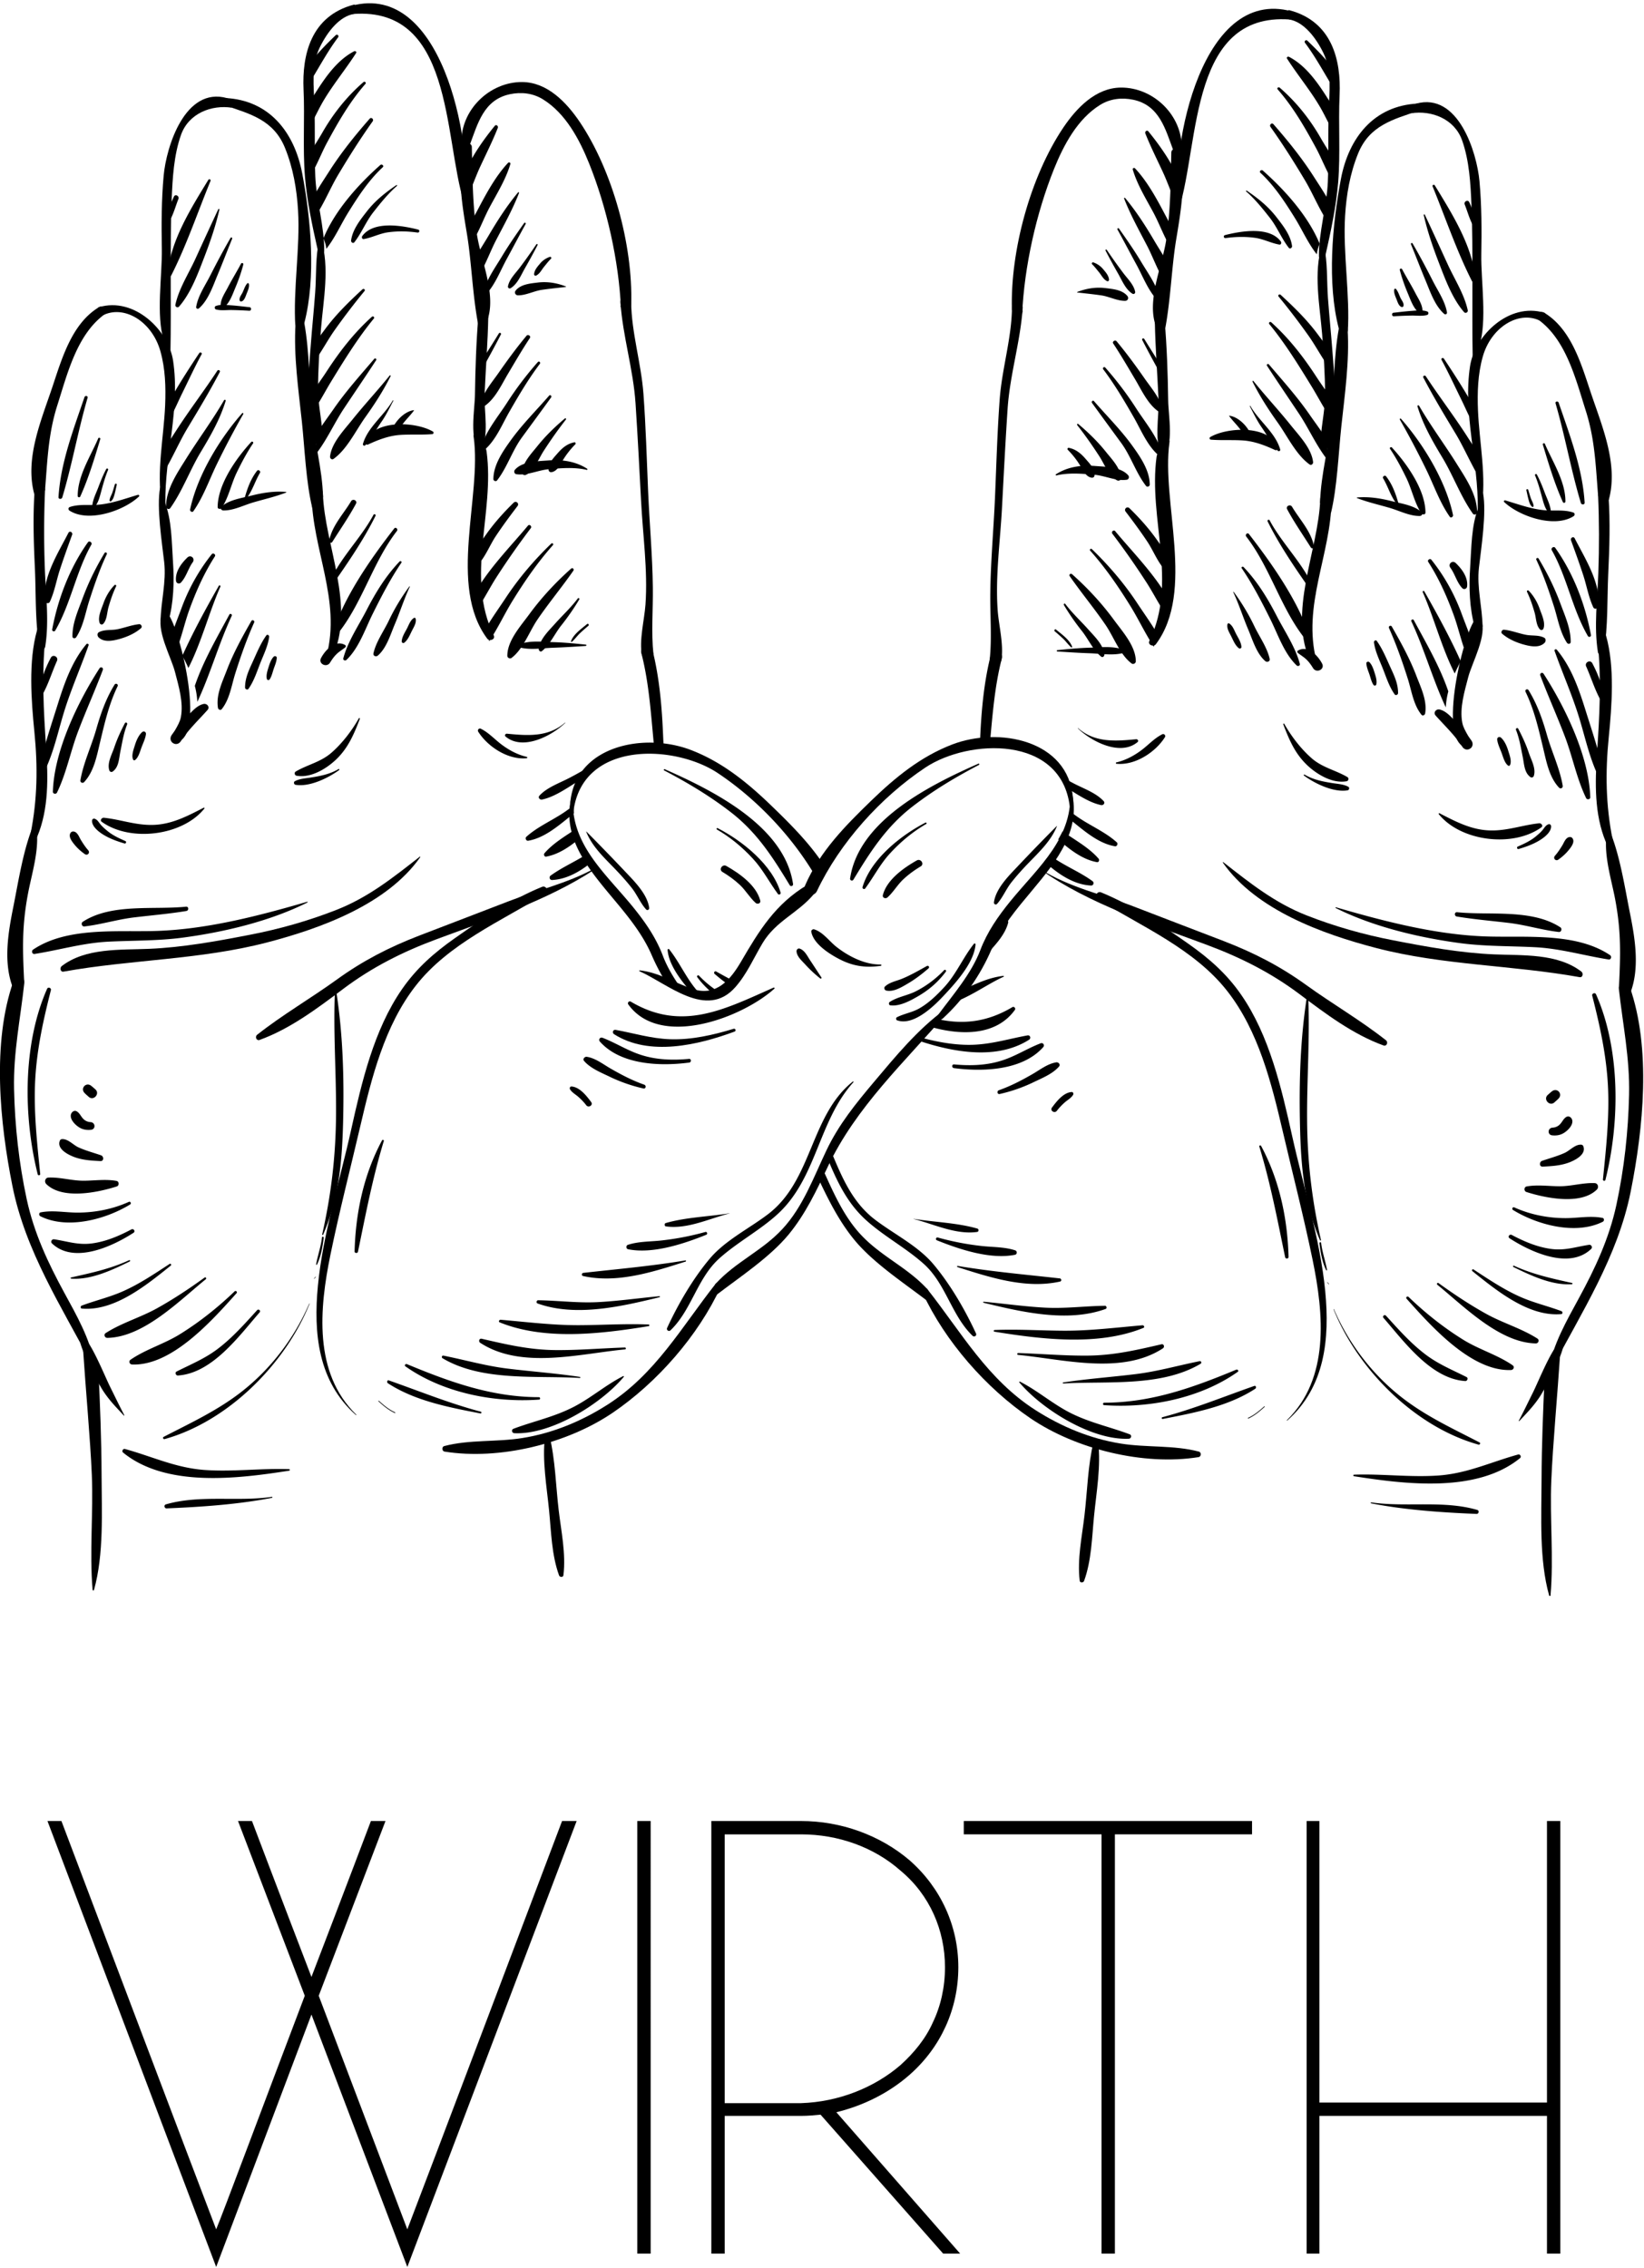 <svg width="474" height="654" xmlns="http://www.w3.org/2000/svg">
  <path d="M308.673 227.182c3.62 11.71-3.995 21.052-11.108 29.584-4.465 5.344-8.935 10.6-11.727 17.053-3.184 7.363-7.842 14.145-13.896 19.74-1.252 1.15-2.369.28-1.348-1.102 4.208-5.661 9.485-11.749 12.041-18.483 1.99-5.255 5.087-9.71 8.615-14.058 8.174-10.048 18.554-18.445 17.244-32.705-.009-.107.15-.135.179-.03"/>
  <path d="M273.082 291.994c-12.322 14.329-26.223 27.11-34.418 44.416-3.246 6.86-6.416 13.623-11.277 19.527-5.363 6.511-13.974 12.193-20.623 17.275-.951.714-1.17-2.232-.402-3.091 5.794-6.338 13.376-9.44 19.242-15.779 5.906-6.357 9.016-14.986 12.693-22.696 3.567-7.479 8.452-13.468 13.747-19.759 6.17-7.324 12.543-15.073 20.303-20.753.537-.396 1.15.377.735.86M308.436 232.525c-2.521-20.629-29.15-19.517-41.622-11.227-12.881 8.58-24.7 21.7-31.276 35.623-1.05 2.233-4.339.504-3.372-1.72 4.262-9.738 11.544-17.11 19.07-24.386 6.93-6.697 14.187-12.647 23.266-16.145 13.394-5.17 33.456-1.361 34.838 15.334.044.549.153 2.134.087 1.603l-.99.918z"/>
  <path d="M184.475 279.781c5.78.677 9.973 3.623 15.394 5.412 6.698 2.173 10.79-2.792 13.796-7.934 5.218-8.936 9.886-16.636 19.114-22.126 1.111-.656 2.71 1.682 1.86 2.688-4.594 5.496-10.949 7.7-14.77 14.106-2.566 4.308-4.514 8.908-7.852 12.696-8.3 9.44-19.487-.996-27.638-4.59-.141-.058-.043-.262.096-.252M185.113 189.105c-.908-4.475.675-10.301.99-14.793.7-9.932-.772-20.058-1.275-29.991-.493-9.342-.972-18.695-1.59-28.038-.661-9.885-3.686-19.324-4.353-29.113-.121-2 3.073-2.154 3.087-.163.087 8.89 2.885 17.642 3.547 26.55.69 9.373.947 18.746 1.348 28.127.392 9.218 1.252 18.434 1.358 27.67.09 6.196-.493 13.074.169 19.171.068.667-2.765.58-2.895-.087l-.386.667z"/>
  <path d="M179.044 88.959c-.636-13.778-4.072-29.101-9.21-41.884-2.782-6.9-6.764-14.407-13.291-18.436-2.895-1.797-6.271-2.164-9.558-1.467-7.524 1.603-9.23 8.453-11.525 14.588-.448 1.218-2.406.696-2.419-.522-.241-9.546 8.14-17.652 17.534-17.584 7.272.068 12.784 5.903 16.558 11.48 9.53 14.134 15.352 35.593 14.863 52.57-.057 1.603-3.16 1.564-3.237-.07l.285 1.325zM140.467 184.129c-11.364-15.286-1.513-40.937-3.894-58.135-.329-2.445 3.4 1.748 3.72 4.182 2.402 17.778-6.18 36.06 2.068 53.035.555 1.129-1.213 1.834-1.894.918"/>
  <path d="M138.36 130.292c-3.155-3.642-1.478-11.941-1.42-16.511.111-7.634.366-15.315 1.01-22.918.134-1.595 2.864-1.382 2.836.231-.14 7.498-.734 15.034-1.068 22.522-.223 4.735 1.512 12.744-1.305 16.696-.01.01-.043 0-.053-.02"/>
  <path d="M137.842 93.403c-1.593-8.29-1.903-18-3.192-25.816-1.35-8.164-2.944-17.198-.995-25.362.303-1.306 2.371-1.199 2.386.202.183 8.473.198 16.542 1.44 24.997 1.125 7.592 5.654 17.322 3.077 24.78-.058.184-1.725.157-1.802-.037l-.914 1.236zM168.892 186.244c-3.077.203-6.137.405-9.234.512-3.164.097-6.648.725-9.731-.058a.514.514 0 0 1-.048-.975c2.982-1.11 6.539-.667 9.688-.57 3.145.087 6.232.396 9.364.714.207.02.164.359-.039.377M169.158 135.481c-3.523-.841-7.446-.503-11.022-.183-3.044.279-6.233 1.883-9.266 1.428-.605-.087-.77-.859-.417-1.265 2.126-2.453 6.543-2.463 9.534-2.695 4-.32 7.905.213 11.291 2.377.175.095.093.386-.12.338M163.128 82.737c-2.358.279-4.736.511-7.074.86-2.222.367-4.494 1.584-6.712 1.554-.735-.009-1.125-.79-.662-1.37 1.446-1.818 4.161-2.039 6.35-2.31 2.812-.348 5.527.116 8.127 1.121.072.029.043.134-.029.145M191.453 216.354a89.108 89.108 0 0 1-.246-3.8c-.349-8.55-1.035-17.005-3.128-25.324-.526-2.096-3.715-1.015-3.168 1.063 2.369 9.194 2.821 18.668 3.784 28.074a46.17 46.17 0 0 1 2.758-.013M10.141 237.075c1.731 6.522-.864 14.184-2.077 20.63-1.734 9.245-1.565 15.727-1.107 25.052.083 1.576-2.604 3.594-3.17 2.193-2.913-7.295-1.458-15.96.048-23.44 1.562-7.796 2.959-17.197 6.166-24.445.035-.056.126-.056.14.01"/>
  <path d="M26.537 393.511c-8.81-16.812-19.179-32.686-22.953-51.545-3.628-18.135-5.976-41.335.32-59.142.685-1.922 3.324-1.4 3.097.658-1.135 10.386-3.178 19.961-2.947 30.56.232 10.676 1.406 21.305 3.649 31.739 2.106 9.75 6.13 18.32 10.876 27.035 3.463 6.357 7.411 13.256 8.668 20.464.068.357-.535.56-.71.231M207.79 371.077c-6.52 14.097-18.333 27.545-31.108 36.24-13.182 8.967-32.703 13.751-48.503 11.218-.793-.134-.865-1.39-.081-1.593 7.218-1.914 15.128-1.112 22.544-2.319 8.775-1.41 17.033-4.842 24.513-9.614 13.881-8.87 21.328-22.348 31.208-34.89.638-.812 1.82.108 1.426.958"/>
  <path d="M158.446 414.073c1.666 6.897 1.802 14.318 2.633 21.343.73 6.163 2.113 12.531 1.373 18.743-.063.687-1.063.647-1.266.068-2.141-5.894-2.257-12.465-2.866-18.648-.682-6.975-2.048-14.444-1.188-21.43.082-.656 1.16-.724 1.314-.076M26.701 458.391c-.943-10.86.242-22.193-.228-33.16-.42-10.087-1.841-25.575-2.487-35.651-.17-2.407 4.271 2.802 4.387 5.216.468 10.088.879 20.175.912 30.272.025 10.656.722 23.033-2.183 33.352-.062.222-.39.213-.4-.029M121.163 247.143c-9.58 13.652-28.759 20.58-44.192 24.6-19.255 5.014-39.215 4.907-58.654 8.406-.932.173-1.126-1.112-.542-1.576 6.9-5.343 16.966-4.638 25.218-4.995 9.732-.415 19.482-2.193 29.031-4.048 8.48-1.634 16.892-4.01 24.942-7.17 9.233-3.613 16.385-9.343 24.077-15.363.096-.076.174.06.12.146M171.178 250.528c-7.596 4.142-16.457 6.195-24.445 9.302-8.615 3.352-17.273 6.608-25.907 9.95-8.621 3.335-16.178 7.209-23.691 12.64-7.547 5.448-15.695 10.164-22.995 15.932-.707.56-.214 1.816.715 1.488 8.842-3.208 16.631-9.102 24.097-14.706 8.32-6.261 17.128-10.687 26.893-14.318 15.178-5.657 31.84-11.12 45.527-20.064-.067-.074-.13-.15-.194-.224"/>
  <path d="M102.614 407.985c-10.906-9.633-12.273-23.565-10.955-37.295 1.455-15.053 6.277-30.02 9.544-44.773 3.068-13.788 6.541-28.937 14.719-40.734 4.178-6.03 9.223-10.454 15.18-14.648 7.871-5.546 16.255-11.189 25.205-14.84 1.188-.465 2.038 1.353.97 2.02-12.8 7.864-27.957 14.385-37.4 26.482-9.006 11.526-12.736 26.532-15.988 40.474-2.879 12.328-6.058 24.657-8.605 37.052-3.194 15.527-4.943 34.108 7.426 46.156.073.067-.024.182-.096.106M133.862 58.726c-6.098-19.284-2.923-58.068-33.48-54.56-1.227.145-1.532-1.701-.401-2.077 27.247-9.15 36.404 38.878 34.06 56.618-.014.106-.15.097-.18.02"/>
  <path d="M102.126 4.011c-4.164.628-7.678 5.063-9.91 9.614-2.59 5.266-1.697 11.507-1.546 17.151.198 6.656-.025 13.322.231 19.99.257 6.782 2.701 14.898 2.567 21.632-.03.9-1.692.464-1.91-.54-1.526-6.745-3.063-14-3.633-20.92-.672-8.338-.023-16.772-.406-25.12-.459-10.077 2.16-21.198 14.457-24.464.815-.204-.044.64-.675 1.353l.825 1.304z"/>
  <path d="M92.56 69.026c2.579 7.933.657 17.547-.01 25.769-.45 5.73-.822 11.45-.855 17.208-.035 5.187 1.463 10.29 1.294 15.42-.03 1.11-1.57 1.498-1.962.386-3.169-8.764-2.14-19.073-1.44-28.164.381-5.073.905-10.144 1.282-15.228.385-5.1.027-10.387 1.202-15.372.053-.241.415-.28.488-.019M94.149 189.085c4.246-16.115-4.15-30.677-4.325-46.668-.024-2.096 3.194-2.298 3.268-.172.51 15.1 9.638 32.753 2.631 47.41-.405.85-1.82.367-1.574-.57"/>
  <path d="M90.042 146.476c-1.833-7.518-2.194-17.285-3.011-24.957-.98-9.198-2.406-18.994-1.82-28.232.095-1.643 2.245-1.758 2.53-.135 1.498 8.338 1.392 17.18 2.088 25.643.71 8.425 3.077 16.039 3.314 24.512.015.493-2.334 1.498-2.464.976l-.637 2.193z"/>
  <path d="M85.161 94.196c-.7-10.658 1.425-22.793.774-33.528-.367-6.154-1.432-12.27-3.751-17.989-3.27-8.068-9.953-9.816-17.456-12.329-1.025-.348-1.112-2.135.168-2.088 12.737.58 19.965 9.866 22.223 21.653 2.512 13.198 4.043 30.107.622 43.237-.149.59-2.251.31-2.29-.328l-.29 1.372z"/>
  <path d="M66.897 31.064c-5.934-.916-12.49 1.624-14.694 7.788-2.097 5.894-2.454 12.55-2.711 18.744-.508 12.127-.097 31.99-.343 43.45-.004.542-1.735-2.348-1.907-2.87-2.315-7.112-.46-18.822-.581-26.33-.126-7.09-.12-14.162.527-21.226.76-8.252 6.123-25.768 18.318-22.319.719.203-.016 1.276-.73 1.381l2.121 1.382zM49.517 213.79c-.087-2.551 2.116-4.377 2.629-7.004.815-4.252-.652-9.005-1.702-13.073-1.12-4.339-5.638-12.27-3.696-16.619.256-.55 1.098-.724 1.523-.28 3.633 3.74 12.045 38.716 1.342 37.102-.054-.01-.096-.059-.096-.125"/>
  <path d="M46.294 179.114c.088-5.836 1.7-11.227 1.044-17.044-.643-5.65-2.233-15.826-1.184-21.44.14-.792.995 3.266 1.27 3.943 2.14 5.246 2.063 11.73 2.446 17.363.4 5.72.213 11.903-1.364 17.448-.1.359-.69.359-.685-.057l-1.527-.213z"/>
  <path d="M46.646 145.278c-1.58-9.305.571-19.14.968-28.455.212-5.255.056-10.501-1.373-15.574-2.344-8.348-10.094-13.266-16.26-10.492-.893.395-2.517-1.856-1.45-2.186 10.119-3.033 20.005 6.532 21.367 15.374 2.107 13.815-2.415 27.469-2.222 41.267.01.675-.918.714-1.03.066M8.803 240.477c1.981-9.991 2.117-19.333 1.112-29.45-.899-9.062-1.764-20.376.768-29.304.53-1.894 2.555.28 2.373 2.183-1.05 10.696-.483 20.917.236 31.614.585 8.493.802 17.662-2.532 25.653-.469 1.14-2.184.443-1.957-.696"/>
  <path d="M11.306 186.292c-1.207-7.313-.908-15.12-1.25-22.54-.349-7.41-.59-14.862-.078-22.281.124-1.884 3.091-2.125 3.006-.165a282.71 282.71 0 0 0-.068 22.281c.251 7.508 1.308 15.42.126 22.841-.165 1.063-1.585.782-1.736-.136"/>
  <path d="M9.905 142.543c-2.782-10.173 1.816-20.926 5.088-30.637 2.778-8.271 5.615-18.56 13.538-23.334 1.45-.87 2.779 1.198 1.45 2.184-7.86 5.874-10.596 17.13-13.437 26.05-2.648 8.298-2.856 15.825-3.56 24.501-.02.27-1.647 1.313-1.711 1.061l-1.368.175zM40.07 143.152c-4.372 4.136-14.485 7.604-20.017 4.087-.407-.26-.427-.869.076-1.053 2.633-.897 5.538-.435 8.286-.666 3.905-.349 7.625-1.74 11.34-2.84.262-.078.543.26.316.472M40.675 181.105c-1.7 1.477-3.783 2.414-5.935 3.053-1.975.56-4.69 1.207-6.304-.387-.407-.386-.47-1.208.1-1.497 1.634-.841 3.503-.484 5.288-.841 2.115-.416 4.14-1.246 6.294-1.459.557-.058 1 .735.557 1.13M59.828 204.718c-2.642 2.966-5.488 5.623-7.687 8.985-1.266 1.923-3.94.108-2.619-1.796 1.372-1.98 2.961-3.798 4.613-5.517 1.248-1.305 2.721-3.014 4.547-3.412 1.001-.22 1.92.87 1.146 1.74M99.522 186.68c-.787.627-1.668 1.149-2.407 1.844-.806.773-1.367 1.585-1.952 2.523-.966 1.574-3.483.367-2.6-1.314 1.228-2.33 4.074-5.354 6.925-3.77.28.165.285.514.034.716M82.48 142.022c-3.069 1.189-6.257 1.903-9.431 2.831-2.755.802-5.843 2.416-8.714 2.32-.482-.021-.976-.659-.516-1.074 2.256-2 5.726-2.453 8.59-3.179 3.32-.84 6.64-1.372 10.06-1.081.108.008.097.144.01.183M71.907 89.597c-1.691-.097-3.39-.175-5.092-.203-1.498-.03-3.044.222-4.493-.156-.513-.134-.565-.848-.064-1.023 1.436-.512 2.982-.27 4.484-.175 1.76.126 3.504.35 5.243.542.57.068.507 1.044-.078 1.015M120.381 67.055c-2.812-.395-5.576-.463-8.403-.087-2.498.33-4.653 1.535-7.102 1.962-.498.087-.663-.56-.421-.88 3.272-4.472 11.572-3.005 16.104-1.855.557.156.377.947-.178.86M124.628 125.172c-3.02.252-6.079.03-9.113.221-3.305.194-6.436 1.393-9.417 2.783-.39.184-.937-.279-.793-.705 2.363-6.58 14.52-5.952 19.478-3.062a.404.404 0 0 1-.155.763M162.974 208.418c-3.88 3.769-12.226 8.126-17.206 3.951-.402-.337-.025-.869.415-.82 5.928.57 11.886 1.053 16.728-3.198.042-.039.091.03.063.067M151.841 218.621c-5.3.522-11.166-3.245-13.96-7.652-.309-.501.228-1.112.76-.85 2.125 1.053 3.73 2.792 5.565 4.242 2.233 1.758 4.876 3.227 7.664 3.864.231.048.184.386-.029.396M103.744 207.279c-1.748 4.578-3.46 8.618-7.16 12.01-2.837 2.578-7.127 5.08-11.095 4.375-.554-.105-.719-.908-.221-1.207 3.435-2.018 7.156-2.696 10.272-5.401 3.112-2.705 5.91-6.377 7.92-9.932.105-.194.361-.05.284.155M97.777 222.032c-3.18 2.33-8.523 4.919-12.571 4.25-.47-.076-.624-.802-.194-1.033 1.463-.782 3.136-.811 4.746-1.081 2.771-.446 5.405-.976 7.84-2.416.19-.107.354.144.179.28M58.919 233.143c-6.334 7.875-21.37 9.72-29.585 3.807-.603-.434.014-1.217.609-1.168 4.787.493 9.026 2.153 13.974 2.066 5.474-.077 10.045-2.511 14.785-4.946.159-.088.338.087.217.241M35.901 243.202c-2.001-.6-3.948-1.277-5.76-2.329-1.402-.811-3.672-2.453-3.6-4.242.015-.435.402-.724.827-.54.657.289.913.705 1.342 1.275.623.85 1.484 1.584 2.292 2.25 1.521 1.257 3.362 2.098 5.16 2.89.375.174.154.812-.261.696M24.425 246.245c-1.034-.734-2.03-1.603-2.841-2.589-.696-.841-1.977-2.368-1.253-3.489.219-.328.5-.453.88-.416 1.107.116 1.571 1.527 2.069 2.368.647 1.063 1.314 2.086 2.14 3.023.653.726-.207 1.692-.995 1.103M253.957 278.477c-4.556.637-8.215.077-12.288-2.106-2.856-1.517-7.185-4.357-7.76-7.739-.071-.406.407-.773.783-.687 2.596.774 4.393 3.45 6.504 5.092 3.517 2.754 8.22 5.131 12.748 5.063.246 0 .255.338.013.377M236.495 282.12a35.472 35.472 0 0 1-4.31-4.02c-.98-1.073-2.469-2.319-2.527-3.846-.014-.425.411-.899.874-.753 1.5.502 2.21 2.136 3.05 3.39 1.097 1.634 2.16 3.295 3.247 4.929.149.212-.14.454-.334.3M304.74 238.206c-1.706 4.252-5.07 7.39-8.204 10.63-1.71 1.776-3.364 3.602-4.9 5.543-1.58 1.981-2.488 4.378-4.17 6.243-.368.395-.961.048-.893-.445.545-4.048 4.4-7.787 7.078-10.628a649.952 649.952 0 0 1 11.027-11.373c.032-.029.071 0 .062.03M35.703 408.13c-2.136-2.29-4.097-4.272-5.867-6.948-1.554-2.338-5.803-10.53-6.648-13.922-.155-.607 2.209-.192 2.533.3 2.149 3.352 4.835 9.912 6.049 12.348 1.337 2.677 2.666 5.478 4.067 8.115.05.087-.062.184-.134.107M96.791 284.805c2.103 12.977 2.454 25.923 2.122 39.063-.294 11.372-1.267 21.682-5.745 32.136-.077.153-.316.058-.27-.096 2.608-11.557 3.903-22.572 3.99-34.494.091-12.251-.89-24.385-.276-36.609.01-.126.159-.126.18 0M93.332 356.893c-.32 2.54-.792 5.42-1.943 7.73-.072.145-.269.057-.241-.079.465-2.617 1.382-5.1 1.691-7.758.034-.338.537-.23.493.107M91.066 368.216c-.146.155-.285.301-.43.473-.044.04-.127-.027-.088-.077.15-.164.291-.328.436-.482.039-.04.131.029.082.086M89.25 375.927c-6.978 17.333-23.47 33.904-41.783 39.006-.365.105-.67-.426-.303-.63 7.91-4.097 15.666-7.652 22.715-13.207 8.382-6.617 15.051-15.41 19.278-25.218.033-.067.121-.01.092.05M83.36 424.043c-14.641 2.28-35.38 4.957-47.866-5.218-.472-.367-.057-1.198.533-1.043 7.851 2.165 14.605 5.44 22.897 6.048 8.132.59 16.279-.521 24.41-.23.29.018.31.395.025.443M78.45 431.86c-9.857 1.922-20.404 2.637-30.417 3.053-.647.029-.865-.957-.217-1.15 9.77-2.85 20.525-.715 30.57-2.174.166-.03.213.252.064.27M246.053 312.043c-10.21 11.303-10.51 27.816-22.049 38.203-5.146 4.637-11.36 7.902-16.553 12.542-6.416 5.719-8.04 14.927-14.119 20.772-.478.472-1.28-.048-.982-.687 3.147-6.82 7.373-14.096 12.222-19.883 4.482-5.362 11.401-8.735 16.877-12.909 12.838-9.777 12.124-28.396 24.429-38.232.126-.107.262.087.175.194M179.842 397c-6.595 7.835-20.937 16.733-31.529 16.232-.73-.02-.98-1.015-.251-1.285 5.93-2.223 11.756-3.392 17.472-6.367 4.94-2.581 9.186-6.29 14.128-8.803.13-.067.295.086.18.222M14.674 285.492c-2.193 8.647-4.038 16.926-4.527 25.903-.469 9.024.536 18.096 1.444 27.091.048.406-.604.532-.71.136-4.184-16.639-4.353-37.604 2.702-53.526.274-.619 1.265-.252 1.091.396M210.35 349.869c-5.875 1.487-12.133 4.599-18.347 3.738-.483-.066-.503-.84-.049-.965 5.881-1.69 12.35-1.836 18.386-2.812.024 0 .029.039.01.039M203.62 356.024c-6.513 2.618-15.42 5.593-22.507 4.174-.648-.126-.692-1.065-.079-1.277 3.118-1.024 6.49-.898 9.746-1.265a79.642 79.642 0 0 0 12.569-2.435c.532-.144.774.599.27.803M197.68 363.743c-9.35 2.977-19.685 6.377-29.561 4.174-.52-.116-.43-.85.068-.908 9.877-1.112 19.607-1.952 29.445-3.596.189-.037.232.272.049.33M190.177 374.023c-10.997 2.666-24.193 5.779-35.216 1.789-.444-.175-.256-.918.194-.91 5.827.078 11.529.85 17.375.532 5.88-.318 11.743-1.16 17.588-1.7.16-.019.224.242.059.29M187.012 382.371c-13.583 2.194-29.84 4.222-42.927-1.091-.468-.184-.144-.792.27-.755 7.497.64 14.86 1.576 22.402 1.566 6.741-.019 13.48-.483 20.226-.203.308.02.333.436.03.483M180.199 389.067c-13.012 1.246-29.88 5.845-41.738-1.894-.56-.367-.319-1.333.42-1.17 7.253 1.673 13.733 3.2 21.275 3.266 6.659.06 13.36-.532 20-.744.367-.007.4.523.043.542M167.187 397.309c-12.664-.754-28.233 1.062-39.582-5.682-.397-.231-.2-.85.266-.753 6.17 1.227 12.088 2.946 18.36 3.72 6.997.86 14.002 1.353 20.98 2.415.158.019.145.3-.024.3M155.407 403.55c-13.027.927-27.72-1.951-38.53-9.604-.382-.271.058-.792.44-.629 12.38 5.141 24.45 9.518 38.057 9.528.443.01.487.676.033.705M138.495 407.53c-8.996-1.738-18.888-3.613-26.677-8.714-.362-.251-.197-.977.295-.802 8.862 3.102 17.376 6.598 26.499 9.014.324.087.208.57-.117.503M113.81 407.405c-1.788-.812-3.248-2.058-4.687-3.362-.093-.077.033-.222.115-.145 1.445 1.285 2.895 2.521 4.668 3.314.126.059.029.251-.097.193M281.267 272.332c-.45 5.458-6.127 11.536-9.682 15.284-2.808 2.957-8.467 8.224-12.955 6.561-.334-.134-.357-.715-.043-.869 2.067-1.052 4.313-1.353 6.407-2.522 2.715-1.527 5.015-3.768 7.127-6.03 3.59-3.826 5.498-8.636 8.692-12.636.192-.233.473-.019.454.212"/>
  <path d="M272.705 280.168c-2.17 2.899-4.697 5.12-7.803 6.957-2.33 1.362-5.456 3.1-8.194 2.744-.474-.06-.542-.726-.19-.966 2.184-1.46 5.137-1.866 7.528-3.082 3.015-1.518 5.842-3.654 8.157-6.088.304-.318.753.097.502.435M267.689 279.231c-1.899 1.643-3.807 3.11-5.966 4.368-1.779 1.042-4.094 2.48-6.2 2.01-.484-.109-.763-.784-.378-1.151 1.32-1.267 3.292-1.575 4.963-2.272 2.45-1.004 4.818-2.376 7.123-3.652.478-.27.864.359.458.697M158.866 74.601c-.748.716-1.338 1.527-1.986 2.3-.734.89-1.203 1.98-2.261 2.542-.333.183-.652-.06-.623-.427.115-1.226 1.015-2.183 1.774-3.09.71-.85 1.715-1.509 2.743-1.857.31-.116.599.29.353.532M155 70.65a171.815 171.815 0 0 1-3.6 6.598c-1.125 1.963-2.173 4.629-4.154 5.837a.516.516 0 0 1-.788-.533c.392-2.057 2.156-3.729 3.388-5.371a150.98 150.98 0 0 0 4.787-6.724c.14-.204.483-.05.368.192M151.556 64.591c-1.845 3.314-3.6 6.697-5.431 10.04-1.83 3.352-3.296 7.284-5.865 10.106-.354.395-1.01.058-.885-.445.89-3.71 3.397-7.12 5.347-10.376 1.987-3.305 4.197-6.484 6.418-9.624.179-.25.566.039.416.3M137.085 74.282c1.212-2.241 2.637-4.386 3.817-6.396 2.532-4.318 5.252-8.55 8.47-12.416.117-.144.33.03.271.184-1.803 4.638-4.209 8.976-6.504 13.381-1.706 3.229-3.05 7.084-5.02 10.33a56.915 56.915 0 0 1-1.034-5.083M135.925 63.963c.637-1.323 1.358-2.618 2.039-3.914 2.367-4.481 5.034-9.38 8.528-13.1.247-.261.784-.049.658.348-1.296 4.377-3.838 8.454-5.978 12.454-1.663 3.12-2.913 6.609-4.725 9.662a181.084 181.084 0 0 1-.522-5.45M133.968 49.837c2.189-5.005 5.6-9.777 8.689-13.555.404-.503 1.085.058.864.609-1.504 3.796-3.353 7.469-5.074 11.178-1.209 2.6-2.156 5.383-3.349 7.99a70.4 70.4 0 0 0-1.13-6.222M114.457 53.596c-2.56 2.233-4.77 4.975-6.857 7.644-2.1 2.695-3.333 5.911-5.426 8.608-.362.464-1.004 0-.947-.493.41-3.16 2.61-5.913 4.514-8.367 2.42-3.12 5.304-5.41 8.527-7.604.136-.097.32.105.19.212M93.25 68.727c3.334-8.116 10.17-15.633 16.394-21.14.444-.397 1.164.212.706.637-4.016 3.71-7.108 8.465-9.973 13.082-2.092 3.383-3.788 7.275-6.283 10.425-.139-1.044-.405-2.057-.844-3.004M89.506 58.544c1.535-3.324 3.71-6.474 5.59-9.422 3.41-5.294 7.34-10.164 11.49-14.898.493-.56 1.266.175.86.763-3.543 4.976-6.799 10.136-9.93 15.382-2.468 4.135-4.309 8.947-7.166 12.86-.405-1.4-.68-3.004-.844-4.685M89.235 49.22c.033-1.711.063-3.382.107-5.072 1.211-2.039 2.517-4.02 3.574-5.874 3.155-5.509 7.055-10.427 11.863-14.59.371-.31.918.134.574.511-4.484 5.131-7.827 10.947-11.05 16.908-1.7 3.131-3.05 6.909-5.093 10 .006-.665.014-1.294.025-1.884M89.133 33.827c-.117-1.362-.216-2.637-.245-3.864.788-1.217 1.564-2.397 2.274-3.516 2.827-4.436 6.185-9.198 10.95-11.663.307-.154.797.145.565.502-3.04 4.745-6.65 9.063-9.52 13.953-1.328 2.28-2.488 4.869-3.879 7.237-.039-.88-.072-1.76-.145-2.649M89.78 17.732c2.121-2.822 4.697-5.354 7.012-7.586.43-.405 1.038.146.691.619-2.812 3.749-5.04 7.846-7.441 11.807.334-1.644.208-3.275-.262-4.84M119.357 118.36c-.88 1.207-1.963 2.271-2.89 3.44-.884 1.12-1.633 2.3-2.818 3.12-.357.252-.908-.096-.782-.54.755-2.638 3.605-5.75 6.446-6.117.048 0 .068.058.044.097M113.393 115.568c-1.052 1.99-2.033 4.067-3.328 5.933-1.576 2.26-2.9 4.81-4.726 6.869-.26.3-.812.048-.695-.367 1.37-4.85 6.155-8.232 8.59-12.532.054-.105.219-.02.16.097M112.616 108.456c-2.082 4.175-4.566 8.02-7.272 11.816-2.763 3.866-5.29 9.276-9.176 12.048-.508.359-1.067-.163-1.005-.714.45-3.922 4.036-7.604 6.417-10.58 3.478-4.347 7.28-8.415 10.766-12.743.125-.165.357 0 .27.173M91.032 127.055c-.03-.453-.038-.918-.058-1.382 1.511-2.705 3.508-5.265 5.171-7.68 3.546-5.14 7.724-9.788 11.769-14.532.241-.28.76.04.552.368-3.04 4.666-6.186 9.275-9.273 13.913-2.915 4.376-5.214 9.73-8.59 13.758.367-1.333.53-2.812.429-4.445M90.66 113.8c-.03-.483-.062-.976-.091-1.48 1.255-1.786 2.517-3.545 3.651-5.293 3.75-5.759 7.863-11.063 12.99-15.682.352-.328.893.116.569.513-4.633 5.652-8.47 11.884-12.272 18.096-1.546 2.522-3.01 5.352-4.721 7.942-.03-1.362-.058-2.734-.126-4.096M90.491 99.345c1.034-1.536 2.174-2.995 3.236-4.434 3.127-4.241 6.925-7.951 10.786-11.499.363-.328.904.126.58.512a196.239 196.239 0 0 0-8.636 11.305c-1.882 2.666-3.487 5.7-5.406 8.435a11.502 11.502 0 0 0-.56-4.319M119.864 178.467c.202 1.227-.58 2.347-1.102 3.42-.599 1.178-1.14 2.618-2.223 3.44-.26.203-.724-.02-.72-.358.068-1.363.928-2.61 1.537-3.787.561-1.073.929-2.32 1.971-2.996.233-.163.498.01.537.28M118.168 169.153c-1.638 3.477-2.789 7.18-4.287 10.716-1.294 3.033-2.392 6.936-4.932 9.148-.512.445-1.436.136-1.271-.646.715-3.276 2.981-6.396 4.416-9.412 1.671-3.516 3.648-6.753 5.944-9.883.052-.07.16.018.13.077M115.747 162.225c-3.174 4.675-5.75 9.67-8.254 14.696-2.223 4.454-3.956 9.846-7.599 13.352-.354.339-1.064.087-.908-.472 1.275-4.832 4.373-9.373 6.668-13.808 2.637-5.121 5.58-9.943 9.566-14.106.247-.252.72.049.527.338M114.438 153.104c-7.122 9.199-10.138 21.42-17.555 30.212-.386.464-1.275.068-1.081-.549 3.479-10.812 10.944-21.46 17.848-30.379.42-.55 1.208.165.788.716M108.272 148.727c-3.604 7.294-8.567 14.397-13.225 21.044-.208.3-.753.019-.637-.31 2.715-7.738 9.436-13.816 13.272-21.025.199-.375.774-.066.59.291M102.633 145.24c-2.033 3.797-4.542 7.381-6.822 11.014-.295.454-1.048.252-.923-.338.893-4.407 4.088-7.633 6.334-11.392.522-.87 1.898-.183 1.411.715M169.627 180.448a49.309 49.309 0 0 0-2.444 2.164c-.798.763-1.44 1.69-2.277 2.424-.145.126-.343 0-.267-.183.745-2.029 3.027-3.574 4.645-4.937.314-.252.648.27.343.532M167.023 172.824a68.474 68.474 0 0 1-5.213 7.527c-1.857 2.348-3.238 5.508-5.543 7.371-.468.388-.981-.164-.938-.627.276-2.754 2.87-5.218 4.624-7.18 2.194-2.473 4.668-4.724 6.649-7.381.175-.242.561.039.42.29M165.312 164.553c-3.329 4.782-7.074 9.276-10.355 14.089-2.367 3.487-4.116 8.55-7.474 11.06-.469.35-1.194-.037-1.209-.588-.033-4.377 3.877-8.638 6.368-12.058 3.475-4.744 7.61-9.19 12.008-13.091.425-.368.986.125.662.588M140.186 180.96c1.76-2.976 3.823-5.837 5.654-8.61 3.74-5.67 8.208-10.898 13.099-15.612.303-.29.773.126.489.433-4.461 5.016-8.192 10.454-11.709 16.156-2.266 3.681-4.207 7.884-6.687 11.575-.209-1.335-.52-2.629-.846-3.943M137.916 169.317c4.01-6.464 9.942-12.494 14.292-17.749.45-.542 1.242.174.821.735a223.893 223.893 0 0 0-10.035 14.357c-1.502 2.367-2.847 4.927-4.354 7.353a47.895 47.895 0 0 1-.724-4.696M137.64 162.979c.02-.348 0-.687.014-1.034a9.657 9.657 0 0 0-.497-3.458c.9-1.566 2.049-3.045 3.006-4.398 2.357-3.334 5.04-6.319 7.947-9.158.687-.658 1.673.241 1.098.984-2.175 2.842-4.315 5.74-6.287 8.706-1.749 2.637-3.034 6.106-5.281 8.358M165.892 128.09a24.96 24.96 0 0 0-3.422 4.3c-.825 1.352-1.777 3.592-3.561 3.757-.275.02-.642-.193-.704-.483-.407-1.816 1.449-3.69 2.55-4.956 1.358-1.566 2.794-2.783 4.875-3.188.29-.039.45.377.262.57M163.162 120.978c-2.276 2.899-4.412 5.952-6.412 9.043-1.396 2.156-2.706 5.663-5.06 6.87-.455.232-1.095.04-1.111-.56-.067-2.774 2.624-5.536 4.286-7.612 2.392-2.997 5.088-5.616 8.016-8.078.203-.164.431.154.28.337M158.89 114.602c-2.792 3.864-5.604 7.691-8.427 11.545-2.815 3.875-4.257 8.657-7.142 12.368-.322.415-1.067.145-1.067-.367.006-4.05 2.672-7.943 4.953-11.12 3.339-4.65 7.364-8.63 11.114-12.948.332-.386.86.116.57.522M138.712 129.046c1.242-4.59 4.843-8.84 7.394-12.802a96.325 96.325 0 0 1 8.976-11.865c.334-.367.87.126.576.52-3.252 4.3-6.001 8.959-8.678 13.615-2.213 3.817-4 8.455-7.422 11.316-.285.231-.666.066-.831-.224-.005-.182-.005-.357-.015-.56M152.783 97.452c-2.212 3.333-4.224 6.802-6.267 10.241-1.894 3.169-3.618 7.083-6.667 9.284-.557.417-1.416-.163-1.248-.84.9-3.237 3.307-5.97 5.195-8.685 2.545-3.662 5.174-7.228 8.021-10.658.415-.502 1.343.098.966.658M138.433 104.717c.086-.125.169-.251.261-.396 1.72-2.723 3.46-5.44 5.13-8.174.228-.367.793-.097.595.29a312.966 312.966 0 0 1-4.039 7.565c-.682 1.258-1.31 2.6-2.02 3.895.058-1.054.077-2.117.073-3.18M79.798 189.655c-.043 1.083-.532 2.174-.879 3.189-.338.995-.567 2.106-1.145 3.004-.258.388-.788.28-.86-.183-.189-1.063.164-2.165.468-3.15.338-1.063.729-2.348 1.517-3.16.28-.299.91-.163.9.3M77.604 183.635c-.333 2.513-1.488 4.9-2.435 7.248-1.063 2.637-1.874 5.38-3.527 7.729-.28.406-.98.115-.986-.358-.01-2.686 1.077-4.984 2.179-7.381 1.188-2.59 2.286-5.335 3.953-7.661.31-.437.875 0 .816.423M73.275 179.49c-2.111 4.734-3.856 9.681-5.425 14.639-1.108 3.487-1.6 7.44-3.919 10.337-.373.465-1.015.108-1.089-.385-.598-3.711 1.238-7.392 2.542-10.823 1.9-4.984 4.44-9.575 7.074-14.192.295-.512 1.05-.117.817.425M56.237 198.013a1.17 1.17 0 0 0-.072-.242c2.425-7.19 6.539-14.194 9.964-20.57.236-.424.894-.087.686.367-3.74 8-6.165 16.802-9.916 24.792a23.412 23.412 0 0 0-.662-4.347M52.575 189.085c3.13-6.957 6.886-13.796 10.51-20.165.163-.299.584-.068.453.233-3.231 7.285-5.43 16-9.218 23.44a51.72 51.72 0 0 0-1.745-3.508M51.169 186.602c-.362-.59-.735-1.18-1.102-1.77a9.64 9.64 0 0 0-.811-1.138c.92-2.841 2.082-5.633 3.068-8.33 2.082-5.66 4.986-10.868 8.726-15.564.397-.503 1.243.087.914.609-3.16 4.918-5.509 10.223-7.49 15.73-1.178 3.332-2.01 7.051-3.305 10.463M55.571 162.11c-1.328 1.825-1.86 4.24-3.42 5.873-.498.522-1.34.204-1.402-.503-.29-2.607 1.498-5.024 3.285-6.733.97-.938 2.32.29 1.537 1.362M74.957 136.331c-1.43 2.406-2.145 5.12-3.867 7.323-.182.241-.588.03-.51-.232.8-2.762 1.748-5.39 3.535-7.68.353-.455 1.135.077.842.59M72.98 127.81c-1.808 2.686-3.335 5.565-4.744 8.483-1.575 3.256-2.31 7.12-4.288 10.116-.318.472-1.197.443-1.193-.242.07-6.608 5.38-14.05 9.68-18.735.241-.27.757.058.545.377M70.144 119.374a253.046 253.046 0 0 0-7.702 14.62c-2.16 4.473-3.832 9.323-6.687 13.4-.324.473-1.043.02-.943-.492 2.059-9.75 8.462-20.33 15.003-27.749.154-.185.449.018.329.221M65.065 115.586c-1.612 5.276-4.299 9.972-7.14 14.688-3.161 5.216-5.326 11.322-8.844 16.25-.357.494-1.216.155-1.216-.426.033-5.081 3.232-9.72 5.846-13.903 3.537-5.66 7.532-10.995 10.881-16.79.136-.244.566-.118.473.181M47.44 129.423c1.116-1.865 2.308-3.643 3.41-5.362 3.76-5.836 7.987-11.343 11.8-17.16.27-.416.957-.098.715.377-2.876 5.506-6.064 10.802-9.271 16.116-2.548 4.222-4.544 9.091-7.211 13.333.135-2.443.334-4.89.556-7.304M48.246 120.94c.13-1.43.09-2.831-.077-4.213.526-.9 1.077-1.816 1.6-2.724 2.41-4.165 5.005-8.174 7.666-12.175.267-.414.934-.107.688.339-2.036 3.748-3.809 7.613-5.693 11.43-1.353 2.762-2.57 5.787-4.28 8.406.033-.358.067-.696.096-1.064M71.772 81.915c.14.908-.305 1.894-.647 2.725-.294.724-.644 2.059-1.508 2.28-.207.048-.449-.039-.512-.27-.217-.793.468-1.585.817-2.282.416-.858.705-1.91 1.339-2.626.179-.222.478-.068.511.173M70.158 76.253c-.613 2.339-1.385 4.53-2.319 6.746-.811 1.931-1.624 4.395-3.314 5.66-.359.271-.904-.02-.914-.454-.048-1.932 1.207-3.642 2.07-5.324 1.197-2.308 2.593-4.55 3.815-6.86.184-.338.76-.145.662.232M66.93 68.853c-1.39 3.391-2.686 6.81-4.1 10.193-1.393 3.304-2.707 7.421-5.447 9.846-.347.308-.904.086-.82-.417.53-3.198 2.594-6.144 4.047-9.015 1.865-3.67 3.784-7.284 5.862-10.859.17-.29.584-.068.458.252M63.253 60.437c-1.057 4.629-2.55 9.014-4.255 13.45-1.871 4.85-3.935 10.59-7.38 14.52-.405.455-1.169.05-1.053-.53.99-4.6 3.74-8.831 5.707-13.103 2.208-4.82 4.42-9.66 6.673-14.453.087-.163.357-.077.308.116M60.692 52.175c-3.685 8.986-6.924 18.58-11.31 27.228-.315.629-1.122.232-1.069-.366.86-9.7 6.81-19.073 11.756-27.18.242-.377.798-.086.623.318M51.44 57.374c-.842 2.116-1.401 4.328-2.537 6.319-.299.52-1.044.241-.961-.357.314-2.319 1.212-4.493 2.19-6.629.4-.869 1.646-.193 1.308.667M42.075 211.694c-.169 1.304-.831 2.61-1.285 3.836-.42 1.121-.87 2.956-1.912 3.651-.2.116-.407 0-.499-.183-.555-1.178.165-2.975.522-4.155.382-1.265 1.039-2.802 2.04-3.719.501-.474 1.227-.117 1.134.57M36.654 208.873c-1.014 2.531-1.41 5.187-1.957 7.846-.405 2.028-.43 4.491-2.216 5.748-.335.241-.813.058-.95-.31-.728-2.173.77-4.685 1.451-6.753.803-2.386 1.864-4.656 3.02-6.878.237-.427.827-.089.652.347M33.905 197.867c-2.499 5.16-3.76 10.716-5.084 16.262-.927 3.893-1.763 8.415-4.584 11.39-.435.436-1.16.069-1.054-.54.826-4.937 3.164-9.798 4.552-14.657 1.298-4.561 2.792-8.85 5.295-12.919.328-.539 1.166-.124.875.464M29.639 193.182c-2.22 5.884-4.808 11.623-7.055 17.527-2.247 5.854-3.415 12.194-6.151 17.816-.266.54-1.218.396-1.189-.252.357-11.758 7.185-25.875 13.442-35.574.386-.6 1.194-.174.953.483M25.541 186.051c-2.33 6.58-5.16 12.899-7.2 19.634-1.84 6.087-3.16 12.522-6.248 18.125-.332.599-1.226.28-1.11-.387 1.222-6.918 3.613-13.787 5.701-20.473 1.91-6.086 4.094-12.309 8.228-17.227.218-.262.765-.04.63.328M16.428 190.554c-1.483 3.304-2.478 6.744-4.271 9.912-.347.609-1.261.29-1.135-.395.662-3.72 1.865-7.082 3.628-10.425.604-1.14 2.29-.251 1.778.908M33.48 169.046c-.942 1.962-1.596 3.922-2.194 6-.449 1.537-.407 3.613-1.521 4.821-.316.339-.862.213-1.026-.222-.627-1.682.493-4 1.065-5.633.665-1.923 1.758-3.835 3.197-5.295.237-.242.629.02.478.33M30.788 159.8c-2.028 4.308-3.584 8.84-5.049 13.382-1.13 3.536-1.715 7.42-3.774 10.56-.285.434-1.063.387-1.077-.232-.04-3.836 1.622-7.469 2.938-11.024 1.686-4.56 3.797-8.832 6.306-13.014.241-.406.855-.097.656.328M26.347 157.027c-4.45 7.864-5.898 16.985-10.412 24.763-.27.464-.99.223-.888-.308 1.661-8.86 5.072-17.779 10.307-25.132.405-.56 1.323.097.993.677M20.79 154.205c-1.215 3.344-2.434 6.707-3.536 10.088-.995 3.054-1.521 6.29-2.879 9.207-.338.735-1.372.416-1.449-.318-.765-6.677 3.894-13.836 6.792-19.536.367-.725 1.329-.155 1.073.559M33.663 139.771c-.212.917-.391 1.836-.629 2.724-.215.753-.415 1.537-1.038 2.038-.202.146-.444-.086-.415-.299.091-.762.545-1.45.797-2.164.28-.801.493-1.614.735-2.396.11-.348.623-.251.55.097M31.156 135.5c-.842 2.01-1.406 4.077-1.977 6.183-.425 1.547-.811 3.247-1.88 4.493-.29.349-.723.02-.695-.347.159-1.807 1.083-3.576 1.72-5.256.687-1.826 1.391-3.613 2.31-5.335.189-.337.672-.077.522.262M28.918 126.592c-1.661 5.517-3.405 11.333-5.78 16.58-.157.356-.728.23-.733-.145-.028-5.835 3.696-11.44 5.929-16.656.134-.311.681-.126.584.22M25.25 114.707c-2.762 9.47-4.454 19.286-7.294 28.716-.155.56-1.122.58-1.089-.087.586-9.826 4.335-19.585 7.49-28.832.188-.54 1.069-.375.894.203M168.54 246.692c-3.241 2.001-6.723 3.538-9.776 5.766-.56.396-.293 1.312.427 1.275 3.8-.184 7.442-2.046 10.815-4.681a19.862 19.862 0 0 1-1.465-2.36M166.268 239.147c-.02-.078-.035-.159-.055-.238-3.245 2.176-6.747 4.223-9.225 7.095-.306.367-.055 1.072.477.985 3.444-.618 6.521-2.666 9.32-4.959a23.08 23.08 0 0 1-.517-2.883M165.4 232.251c-.787.581-1.575 1.161-2.378 1.722-3.634 2.533-8.035 4.349-11.289 7.325-.404.386-.017 1.208.537 1.11 4.455-.732 8.39-4.018 11.834-6.801.465-.375.917-.768 1.375-1.153-.058-.735-.09-1.47-.078-2.203M166.76 225.198c.018-.045.031-.091.048-.138.295-.727.978-1 1.604-.94 2.434-1.663 4.645-3.512 6.656-5.75.353-.405-.204-1.082-.619-.715-3.122 2.676-6.72 4.793-10.373 6.687-2.848 1.477-6.33 2.676-8.533 5.053-.522.57.1 1.266.739 1.14 3.502-.725 7.036-3.208 10.045-5.063.146-.09.288-.183.434-.274M88.65 260.206c-10.828 5.43-24.125 8.58-36.127 10.164-7.09.928-14.328.783-21.464 1.15-7.237.386-14.007 2.416-21.12 3.537-.691.095-.938-.89-.41-1.247 9.842-6.647 24.477-5.015 35.764-5.4 14.525-.494 29.36-4.358 43.27-8.406.111-.03.211.126.087.202M53.711 262.67c-4.942.812-9.93 1.236-14.882 1.826-4.905.57-9.626 2.067-14.51 2.628-.74.077-1.034-.976-.44-1.352 8.229-5.373 20.391-3.383 29.764-4.348.813-.068.852 1.13.068 1.246M110.663 328.99c-3.213 10.512-5.227 21.158-7.45 31.913-.107.522-.996.482-.976-.089.295-11.11 2.623-22.144 7.91-32.008.14-.27.609-.126.516.184M74.86 378.39c-5.924 6.803-13.66 17.566-23.571 18.212-.584.04-.95-.85-.376-1.149 4.016-2.03 7.988-3.642 11.64-6.367 4.334-3.227 7.963-7.353 11.591-11.333.425-.445 1.127.174.716.638M68.196 372.874c-6.948 7.739-18.602 21.005-30.1 20.55-.73-.028-1.117-.927-.452-1.381 4.34-2.994 9.655-4.521 14.197-7.333 5.654-3.497 11.007-7.76 15.786-12.358.361-.348.912.134.57.522M59.32 368.854c-7.62 6.174-17.883 16.705-28.387 16.899-.739 0-1.106-.976-.458-1.391 4.536-2.919 9.973-4.473 14.737-7.112 4.755-2.636 9.382-5.71 13.785-8.898.32-.223.619.26.324.502M49.227 364.922c-6.89 5.507-16.172 13.208-25.623 12.378-.47-.05-.416-.717-.05-.851 3.882-1.46 7.881-2.377 11.703-4.05 4.804-2.096 9.282-5.12 13.656-7.98.31-.193.609.272.314.503M37.39 363.724c-5.04 2.463-11.09 5.333-16.835 4.957-.19 0-.29-.3-.072-.348 5.884-1.325 11.248-2.454 16.77-4.987.248-.105.363.272.136.378M38.506 355.443c-6.007 3.894-17.154 9.13-23.508 3.083-.517-.483-.063-1.304.62-1.199 3.782.57 6.821 1.7 10.793 1.199 4.054-.514 7.891-2.154 11.466-4.048.637-.33 1.26.54.629.965M37.538 347.27c-7.016 4.31-18.12 7.322-25.928 3.391-.409-.212-.438-.977.093-1.093 3.522-.704 7.123.07 10.712.06 5.084-.01 10.132-1.015 14.752-3.103.44-.202.772.483.371.745M33.659 342.091c-5.504 1.758-15.714 3.864-20.324-.705-.637-.648-.312-1.826.648-1.855 3.392-.146 6.735.926 10.181.908 3.155-.02 6.282-.502 9.408.049.811.144.85 1.352.087 1.603M28.982 334.776c-2.542-.125-4.973-.251-7.412-1.11-1.749-.629-5.186-2.29-4.354-4.675.1-.301.299-.524.637-.543 1.73-.135 3.248 1.672 4.74 2.357 2.082.957 4.354 1.547 6.519 2.3.836.26.908 1.7-.13 1.671M26.242 325.753c-1.32.146-2.566-.087-3.657-.86-.982-.677-2.266-1.991-2.18-3.277.044-.82.904-1.69 1.769-1.149.855.54 1.164 1.479 1.864 2.164.542.551 1.306.88 2.083.91 1.396.086 1.545 2.047.12 2.212M25.59 316.264c-.4-.377-.842-.724-1.22-1.13-1.264-1.333.427-3.198 1.882-2.096.44.33.845.714 1.261 1.08 1.372 1.247-.532 3.374-1.923 2.146M223.26 285.076c-9.297 8.368-32.904 17.353-42.124 4.512-.314-.454.242-1.081.71-.802 14.738 8.773 27.045 2.232 41.202-4.03.182-.076.378.184.213.32"/>
  <path d="M211.805 297.433c-10.485 3.885-24.605 7.236-34.76.754-.62-.397-.329-1.383.443-1.247 5.36.976 10.22 2.513 15.733 2.705 6.19.203 12.441-1.226 18.307-3.014.527-.163.788.61.277.802"/>
  <path d="M198.72 306.37c-8.301 1.093-19.709.735-25.75-6.037-.512-.58.03-1.392.77-1.103 3.918 1.508 7.329 3.798 11.402 5.034 4.363 1.353 9.007 1.47 13.51 1.044.7-.077.735.976.068 1.062M185.51 313.84a45.488 45.488 0 0 1-9.374-3.219c-2.63-1.295-5.81-2.482-7.746-4.733-.483-.56.217-1.275.797-1.178 2.566.395 4.779 2.212 7.007 3.467 3.073 1.768 6.199 3.391 9.557 4.571.647.242.474 1.245-.242 1.092M169.033 318.68a17.048 17.048 0 0 0-2.233-2.377c-.831-.754-1.86-1.255-2.454-2.231-.179-.31-.01-.823.397-.803 2.381.126 4.391 2.715 5.701 4.484.662.879-.745 1.788-1.411.928M282.272 220.534c-6.692 3.499-13.128 7.343-19.11 11.96-7.63 5.868-12.205 13.045-17.095 21.123a.519.519 0 0 1-.967-.339c2.484-16.802 23.261-27.004 36.992-33.09.214-.099.388.24.18.346"/>
  <path d="M267.056 237.568c-3.922 2.271-7.334 5.12-10.403 8.445-2.883 3.12-4.725 6.812-7.204 10.164-.26.357-.893.04-.769-.387 2.369-8.038 11.013-14.917 18.144-18.6.246-.125.488.234.232.378M265.457 249.81c-1.826 1.092-3.522 2.32-5.078 3.788-1.662 1.574-2.798 3.621-4.499 5.15-.526.482-1.537.134-1.328-.677 1.14-4.436 6.02-7.856 9.77-9.98 1.145-.648 2.285 1.024 1.135 1.72M196.685 285.443c-2.23-3.141-4.259-6.421-5.57-9.874-1.99-5.255-5.087-9.71-8.616-14.058-8.174-10.048-18.553-18.444-17.243-32.705.009-.107-.15-.136-.18-.029-3.617 11.71 3.997 21.053 11.109 29.584 4.465 5.343 8.935 10.6 11.727 17.053a60.08 60.08 0 0 0 4.212 8.024c1.73.26 3.164 1.08 4.56 2.005M267.387 371.715c-5.794-6.338-13.376-9.44-19.242-15.777-5.153-5.55-8.18-12.828-11.312-19.717-.262.719-.525 1.436-.782 2.153-.083.358-.191.71-.285 1.065 3.018 6.364 6.075 12.601 10.596 18.092 5.363 6.513 13.974 12.193 20.623 17.276.951.714 1.17-2.232.402-3.092"/>
  <path d="M236.975 250.272c.285-.543 1.106-.062.823.482-.485.925-1 1.798-1.497 2.67.637-.837 1.294-1.665 1.944-2.517.046-.06.1-.105.156-.139-4.26-6.903-9.995-12.663-15.887-18.359-6.93-6.695-14.187-12.647-23.266-16.144-13.394-5.17-33.456-1.362-34.838 15.333-.044.55-.155 2.135-.087 1.603l.99.92c2.524-20.629 29.152-19.519 41.623-11.228 11.202 7.462 21.599 18.36 28.443 30.232.529-.933 1.081-1.865 1.596-2.853M289.275 281.376c-4.604.54-8.216 2.508-12.232 4.192a171.039 171.039 0 0 1-3.085 3.801c5.398-1.63 10.875-5.74 15.412-7.742.142-.057.045-.261-.095-.251M288.637 190.7c.908-4.475-.675-10.3-.99-14.793-.7-9.932.773-20.058 1.275-29.991.493-9.343.971-18.695 1.59-28.039.662-9.884 3.686-19.323 4.353-29.11.121-2.001-3.072-2.155-3.088-.165-.086 8.89-2.884 17.643-3.547 26.55-.69 9.373-.947 18.745-1.346 28.127-.392 9.217-1.252 18.435-1.358 27.67-.092 6.196.492 13.074-.17 19.17-.068.667 2.765.58 2.895-.086l.386.667z"/>
  <path d="M294.706 90.553c.636-13.777 4.073-29.1 9.21-41.884 2.781-6.899 6.764-14.405 13.292-18.435 2.894-1.796 6.272-2.163 9.557-1.468 7.523 1.604 9.23 8.453 11.524 14.589.45 1.217 2.407.695 2.421-.52.241-9.548-8.14-17.654-17.536-17.586-7.271.068-12.783 5.904-16.558 11.479-9.529 14.135-15.35 35.593-14.863 52.57.058 1.604 3.161 1.565 3.238-.069l-.285 1.324zM333.283 185.724c11.365-15.286 1.512-40.937 3.894-58.136.33-2.444-3.401 1.748-3.72 4.183-2.402 17.78 6.18 36.059-2.068 53.035-.556 1.129 1.213 1.836 1.894.918"/>
  <path d="M335.39 131.887c3.155-3.642 1.478-11.942 1.42-16.512-.111-7.633-.366-15.314-1.01-22.917-.134-1.595-2.864-1.382-2.835.231.14 7.498.735 15.034 1.067 22.521.223 4.735-1.512 12.744 1.306 16.697.009.01.042 0 .052-.02"/>
  <path d="M335.907 94.998c1.595-8.29 1.903-18 3.193-25.816 1.35-8.164 2.944-17.199.996-25.363-.305-1.305-2.372-1.198-2.387.203-.184 8.473-.198 16.542-1.44 24.996-1.125 7.593-5.652 17.323-3.077 24.781.058.185 1.725.156 1.802-.037l.913 1.236zM304.857 187.84c3.078.202 6.137.405 9.235.511 3.163.097 6.648.724 9.731-.058a.514.514 0 0 0 .048-.976c-2.982-1.11-6.538-.666-9.687-.57-3.146.087-6.234.397-9.364.715-.208.02-.165.358.037.377M304.591 137.076c3.524-.841 7.447-.503 11.023-.184 3.044.28 6.232 1.884 9.266 1.43.604-.088.77-.86.416-1.266-2.125-2.454-6.543-2.464-9.533-2.695-4.001-.32-7.905.212-11.292 2.377-.175.097-.092.386.12.338M310.622 84.331c2.358.28 4.735.512 7.073.86 2.223.368 4.495 1.585 6.713 1.555.734-.008 1.125-.791.662-1.37-1.445-1.818-4.162-2.04-6.35-2.31-2.812-.348-5.527.116-8.127 1.12-.072.03-.044.135.029.145M285.339 215.097c.794-8.46 1.372-16.948 3.5-25.21.547-2.077-2.643-3.16-3.17-1.062-2.091 8.319-2.777 16.772-3.125 25.323-.018.42-.054.835-.077 1.252a33.11 33.11 0 0 1 2.872-.303M463.608 238.67c-1.73 6.522.865 14.185 2.078 20.63 1.734 9.245 1.565 15.728 1.106 25.052-.082 1.575 2.605 3.595 3.17 2.194 2.914-7.295 1.459-15.963-.048-23.441-1.561-7.797-2.958-17.197-6.166-24.444-.034-.058-.125-.058-.14.01"/>
  <path d="M447.213 395.106c8.81-16.81 19.178-32.686 22.952-51.545 3.628-18.136 5.977-41.335-.32-59.142-.685-1.923-3.324-1.4-3.097.658 1.136 10.386 3.18 19.961 2.949 30.56-.232 10.678-1.407 21.305-3.65 31.739-2.107 9.75-6.13 18.32-10.875 27.035-3.465 6.358-7.412 13.255-8.669 20.464-.068.357.537.56.71.231M265.961 372.672c6.519 14.096 18.331 27.545 31.108 36.241 13.18 8.967 32.702 13.749 48.501 11.218.794-.135.865-1.391.083-1.595-7.219-1.913-15.13-1.11-22.545-2.319-8.776-1.41-17.034-4.84-24.512-9.614-13.883-8.868-21.329-22.346-31.209-34.888-.64-.813-1.822.106-1.426.957"/>
  <path d="M315.304 415.667c-1.666 6.898-1.802 14.319-2.634 21.343-.728 6.163-2.11 12.532-1.372 18.744.062.687 1.063.646 1.267.068 2.14-5.894 2.256-12.464 2.864-18.648.683-6.976 2.05-14.444 1.189-21.43-.082-.656-1.16-.724-1.314-.077M447.05 459.986c.94-10.86-.242-22.193.226-33.16.42-10.087 1.841-25.575 2.489-35.652.17-2.405-4.272 2.802-4.387 5.216-.469 10.089-.88 20.175-.914 30.272-.025 10.657-.72 23.034 2.185 33.353.062.221.39.213.4-.029M352.586 248.739c9.581 13.651 28.76 20.58 44.193 24.598 19.254 5.016 39.215 4.909 58.653 8.406.933.175 1.127-1.11.542-1.575-6.9-5.343-16.965-4.637-25.218-4.995-9.731-.414-19.481-2.193-29.03-4.048-8.48-1.633-16.891-4.01-24.943-7.169-9.232-3.614-16.383-9.343-24.077-15.363-.095-.077-.173.057-.12.146M299.982 250.73c14.104 9.921 31.847 15.69 47.923 21.68 9.765 3.634 18.572 8.058 26.893 14.318 7.465 5.605 15.255 11.499 24.097 14.707.928.328 1.421-.928.716-1.49-7.3-5.766-15.45-10.482-22.996-15.931-7.513-5.43-15.07-9.305-23.69-12.637-8.635-3.344-17.293-6.6-25.909-9.954-8.895-3.458-18.878-5.603-26.985-10.79-.059-.05-.112.047-.049.096"/>
  <path d="M371.136 409.58c10.905-9.633 12.273-23.566 10.955-37.294-1.455-15.054-6.277-30.02-9.544-44.774-3.068-13.788-6.542-28.938-14.719-40.735-4.179-6.03-9.222-10.454-15.181-14.648-7.87-5.545-16.254-11.188-25.202-14.84-1.19-.464-2.04 1.353-.972 2.02 12.8 7.864 27.957 14.386 37.4 26.482 9.006 11.527 12.735 26.532 15.987 40.475 2.88 12.327 6.06 24.656 8.605 37.052 3.195 15.527 4.944 34.107-7.425 46.156-.073.068.023.182.096.105M339.888 60.321c6.098-19.284 2.922-58.067 33.48-54.56 1.227.145 1.532-1.701.401-2.077-27.247-9.15-36.403 38.88-34.06 56.618.016.107.15.097.18.02"/>
  <path d="M371.624 5.607c4.164.627 7.678 5.061 9.91 9.612 2.59 5.267 1.697 11.507 1.546 17.151-.198 6.658.025 13.324-.231 19.99-.258 6.783-2.701 14.9-2.567 21.634.03.897 1.692.464 1.909-.541 1.527-6.744 3.064-14 3.634-20.92.672-8.337.023-16.773.406-25.12.458-10.077-2.16-21.197-14.457-24.463-.816-.204.043.637.675 1.351l-.825 1.306z"/>
  <path d="M381.19 70.622c-2.58 7.931-.656 17.545.01 25.768.45 5.73.822 11.449.855 17.207.035 5.189-1.463 10.29-1.294 15.422.029 1.11 1.57 1.496 1.962.386 3.168-8.764 2.14-19.074 1.44-28.164-.381-5.073-.905-10.146-1.282-15.228-.385-5.102-.028-10.388-1.202-15.372-.053-.242-.415-.28-.488-.02M379.601 190.68c-4.247-16.116 4.15-30.677 4.325-46.668.023-2.095-3.194-2.299-3.266-.172-.512 15.1-9.64 32.753-2.633 47.41.404.85 1.82.368 1.574-.57"/>
  <path d="M383.708 148.071c1.832-7.517 2.194-17.286 3.01-24.957.983-9.198 2.407-18.995 1.823-28.232-.097-1.642-2.247-1.758-2.532-.136-1.498 8.339-1.393 17.18-2.088 25.644-.71 8.424-3.077 16.037-3.314 24.512-.015.492 2.333 1.497 2.464.975l.637 2.194z"/>
  <path d="M388.589 95.79c.7-10.656-1.425-22.793-.773-33.527.368-6.153 1.43-12.27 3.75-17.99 3.27-8.068 9.953-9.816 17.456-12.328 1.025-.349 1.112-2.136-.168-2.088-12.738.58-19.965 9.866-22.223 21.653-2.512 13.198-4.043 30.107-.622 43.237.149.59 2.251.309 2.29-.329l.29 1.372z"/>
  <path d="M406.853 32.659c5.933-.917 12.49 1.624 14.694 7.788 2.097 5.894 2.454 12.55 2.71 18.745.508 12.125.097 31.99.343 43.448.004.543 1.735-2.347 1.909-2.868 2.315-7.113.46-18.822.58-26.33.125-7.092.12-14.163-.527-21.227-.76-8.252-6.122-25.768-18.318-22.319-.72.203.015 1.277.73 1.382l-2.12 1.381zM424.233 215.385c.086-2.55-2.116-4.376-2.628-7.004-.817-4.252.651-9.005 1.7-13.074 1.121-4.338 5.639-12.27 3.697-16.618-.256-.551-1.096-.724-1.523-.28-3.632 3.74-12.045 38.716-1.342 37.102.054-.01.096-.059.096-.126"/>
  <path d="M427.456 180.709c-.087-5.835-1.7-11.228-1.043-17.044.642-5.651 2.233-15.826 1.183-21.44-.14-.792-.995 3.266-1.271 3.943-2.14 5.246-2.062 11.73-2.445 17.363-.4 5.719-.213 11.902 1.363 17.448.102.359.69.359.686-.058l1.527-.212z"/>
  <path d="M427.103 146.873c1.58-9.305-.57-19.14-.966-28.455-.214-5.255-.057-10.502 1.373-15.575 2.342-8.347 10.093-13.266 16.258-10.491.894.396 2.518-1.857 1.45-2.186-10.118-3.033-20.005 6.532-21.367 15.374-2.106 13.815 2.417 27.468 2.223 41.266-.01.675.918.714 1.03.067M464.946 242.072c-1.98-9.991-2.117-19.334-1.112-29.45.9-9.063 1.764-20.377-.766-29.304-.532-1.894-2.557.28-2.373 2.183 1.048 10.695.483 20.918-.237 31.614-.586 8.493-.803 17.662 2.532 25.652.468 1.141 2.185.446 1.956-.695"/>
  <path d="M462.444 187.888c1.207-7.315.908-15.12 1.25-22.542.35-7.41.59-14.86.079-22.28-.126-1.883-3.093-2.125-3.006-.164.32 7.45.332 14.84.068 22.28-.252 7.507-1.31 15.421-.126 22.842.165 1.062 1.585.782 1.735-.136"/>
  <path d="M463.845 144.138c2.782-10.174-1.816-20.927-5.089-30.638-2.777-8.27-5.614-18.56-13.537-23.334-1.45-.868-2.78 1.199-1.45 2.185 7.86 5.874 10.596 17.13 13.437 26.049 2.648 8.298 2.856 15.826 3.56 24.502.02.272 1.649 1.314 1.71 1.062l1.369.174zM433.679 144.746c4.373 4.137 14.487 7.605 20.02 4.087.404-.26.425-.868-.078-1.052-2.634-.898-5.539-.435-8.286-.666-3.906-.349-7.625-1.74-11.34-2.841-.263-.077-.543.261-.316.472M433.075 182.7c1.702 1.477 3.784 2.414 5.935 3.053 1.975.56 4.69 1.207 6.304-.388.406-.386.47-1.207-.1-1.496-1.634-.841-3.503-.484-5.286-.841-2.117-.415-4.142-1.247-6.296-1.46-.557-.057-1 .735-.557 1.131M413.922 206.313c2.642 2.967 5.488 5.624 7.687 8.985 1.265 1.923 3.939.107 2.619-1.797-1.371-1.98-2.962-3.796-4.613-5.517-1.248-1.304-2.721-3.014-4.548-3.41-1-.221-1.918.869-1.145 1.739M374.228 188.275c.788.627 1.667 1.149 2.406 1.844.807.774 1.368 1.585 1.954 2.523.966 1.573 3.482.366 2.598-1.314-1.227-2.329-4.073-5.353-6.925-3.769-.279.165-.284.512-.033.716M391.27 143.617c3.07 1.188 6.257 1.903 9.432 2.83 2.753.803 5.842 2.417 8.712 2.32.483-.02.976-.658.517-1.073-2.256-2-5.727-2.453-8.591-3.18-3.32-.838-6.639-1.371-10.06-1.08-.107.008-.097.144-.01.183M401.843 91.191c1.69-.096 3.391-.173 5.091-.202 1.5-.03 3.044.221 4.495-.156.511-.135.565-.849.063-1.024-1.436-.511-2.981-.27-4.485-.173-1.759.126-3.502.348-5.242.54-.57.068-.507 1.044.078 1.015M353.37 68.65c2.812-.395 5.575-.463 8.402-.086 2.499.328 4.653 1.535 7.103 1.96.497.087.662-.559.42-.88-3.272-4.472-11.572-3.004-16.105-1.855-.555.156-.376.949.18.86M349.122 126.767c3.02.251 6.079.029 9.112.221 3.306.195 6.437 1.392 9.418 2.784.39.183.937-.28.793-.707-2.363-6.579-14.52-5.952-19.478-3.062a.404.404 0 0 0 .155.764M310.776 210.013c3.88 3.768 12.226 8.127 17.206 3.952.402-.337.025-.87-.415-.822-5.928.571-11.886 1.054-16.727-3.197-.043-.038-.093.028-.064.067M321.909 220.217c5.302.52 11.167-3.247 13.96-7.652.309-.504-.228-1.112-.76-.85-2.124 1.052-3.73 2.791-5.566 4.24-2.232 1.76-4.876 3.228-7.663 3.866-.232.047-.184.386.029.396M370.005 208.873c1.748 4.58 3.46 8.618 7.16 12.01 2.838 2.58 7.128 5.082 11.096 4.376.554-.105.719-.908.221-1.206-3.436-2.02-7.156-2.697-10.272-5.4-3.112-2.707-5.91-6.38-7.92-9.934-.105-.194-.361-.048-.285.154M375.973 223.627c3.18 2.33 8.522 4.918 12.573 4.25.468-.076.623-.8.192-1.032-1.463-.783-3.136-.812-4.746-1.083-2.772-.445-5.405-.975-7.84-2.415-.19-.107-.354.144-.18.28M414.83 234.739c6.334 7.875 21.371 9.72 29.586 3.806.603-.435-.015-1.217-.609-1.17-4.788.494-9.026 2.155-13.974 2.068-5.475-.076-10.045-2.511-14.785-4.947-.16-.087-.339.088-.217.243M437.849 244.797c2.001-.6 3.949-1.277 5.76-2.33 1.402-.81 3.672-2.453 3.6-4.241-.015-.435-.4-.724-.827-.54-.657.288-.913.705-1.342 1.274-.623.85-1.484 1.585-2.29 2.251-1.523 1.257-3.364 2.098-5.161 2.889-.376.175-.155.812.26.697M449.325 247.84c1.034-.735 2.03-1.603 2.841-2.59.696-.84 1.977-2.367 1.253-3.488-.219-.328-.5-.454-.881-.415-1.106.116-1.57 1.525-2.068 2.367-.648 1.062-1.314 2.086-2.14 3.024-.652.725.208 1.69.995 1.102M169.01 239.801c1.706 4.252 5.07 7.39 8.204 10.629 1.71 1.778 3.363 3.603 4.9 5.546 1.58 1.98 2.488 4.376 4.17 6.24.368.397.96.05.893-.443-.545-4.05-4.4-7.788-7.078-10.629a655.153 655.153 0 0 0-11.026-11.373c-.033-.028-.072 0-.063.03M438.047 409.725c2.137-2.29 4.098-4.27 5.867-6.948 1.554-2.336 5.802-10.53 6.648-13.922.155-.608-2.21-.193-2.532.3-2.15 3.351-4.837 9.912-6.05 12.348-1.337 2.676-2.666 5.478-4.067 8.115-.05.087.062.185.134.107M376.958 286.4c-2.102 12.977-2.453 25.923-2.12 39.065.294 11.37 1.266 21.68 5.744 32.134.078.154.315.059.27-.096-2.608-11.557-3.904-22.572-3.99-34.495-.092-12.25.889-24.385.276-36.608-.01-.126-.16-.126-.18 0M380.418 358.488c.318 2.54.793 5.42 1.942 7.729.072.146.27.06.242-.077-.465-2.618-1.381-5.102-1.69-7.759-.036-.338-.537-.231-.494.107M382.684 369.812c.146.153.285.299.43.472.044.04.127-.028.087-.078-.15-.163-.289-.328-.435-.482-.039-.038-.131.028-.082.088M384.5 377.522c6.979 17.332 23.469 33.903 41.782 39.005.368.106.671-.425.304-.629-7.91-4.097-15.666-7.652-22.715-13.208-8.383-6.617-15.051-15.41-19.278-25.217-.033-.067-.122-.01-.093.049M390.39 425.638c14.641 2.28 35.38 4.958 47.865-5.217.473-.367.058-1.199-.532-1.044-7.85 2.164-14.606 5.44-22.897 6.049-8.132.59-16.279-.522-24.411-.233-.29.02-.31.396-.025.445M395.3 433.454c9.856 1.923 20.405 2.639 30.417 3.054.647.029.864-.957.216-1.15-9.769-2.85-20.525-.715-30.57-2.174-.164-.03-.213.252-.063.27M289.825 265.453c-1.478 1.517-2.707 3.282-3.952 5.034.227.385.29.87.045 1.377a60.6 60.6 0 0 1-2.276 4.194c.41-.425.826-.846 1.226-1.29 2.285-2.513 4.971-5.393 5.817-8.754.126-.474-.464-.976-.86-.56M269.179 364.584c-4.484-5.362-11.403-8.735-16.878-12.908-6.456-4.917-9.486-12.07-12.466-19.22-.461.378-.945.716-1.453 1.014 2.747 6.705 5.703 13.276 11.363 18.37 5.147 4.638 11.36 7.904 16.555 12.542 6.416 5.72 8.04 14.928 14.117 20.774.48.472 1.281-.05.982-.689-3.145-6.82-7.373-14.095-12.22-19.883M293.908 398.595c6.595 7.836 20.937 16.734 31.528 16.232.73-.02.98-1.015.252-1.286-5.93-2.222-11.756-3.392-17.472-6.366-4.94-2.58-9.186-6.292-14.129-8.803-.13-.068-.295.087-.179.223M459.075 287.087c2.194 8.647 4.04 16.926 4.528 25.903.468 9.024-.535 18.097-1.445 27.092-.047.405.605.531.71.135 4.185-16.637 4.354-37.605-2.7-53.526-.276-.62-1.266-.252-1.093.396M263.4 351.464c5.876 1.487 12.133 4.598 18.346 3.738.483-.066.504-.84.05-.966-5.881-1.69-12.35-1.836-18.386-2.812-.023 0-.03.04-.01.04M270.131 357.618c6.513 2.619 15.419 5.594 22.507 4.174.646-.126.69-1.062.077-1.276-3.116-1.024-6.489-.898-9.746-1.265a79.625 79.625 0 0 1-12.567-2.435c-.533-.145-.774.6-.27.802M276.07 365.338c9.349 2.976 19.685 6.377 29.56 4.173.523-.115.432-.85-.067-.907-9.876-1.11-19.608-1.95-29.445-3.595-.19-.039-.233.27-.049.329M283.573 375.619c10.997 2.665 24.193 5.778 35.216 1.786.443-.173.255-.918-.194-.907-5.828.078-11.53.85-17.375.532-5.881-.32-11.743-1.161-17.588-1.702-.16-.019-.222.241-.06.29M286.737 383.967c13.584 2.193 29.843 4.221 42.928-1.093.468-.182.144-.793-.27-.753-7.497.637-14.86 1.575-22.402 1.565-6.741-.02-13.48-.483-20.227-.204-.308.02-.332.436-.029.485M293.55 390.662c13.013 1.246 29.88 5.845 41.74-1.894.559-.366.317-1.333-.422-1.17-7.253 1.673-13.732 3.2-21.274 3.266-6.66.06-13.36-.53-20-.744-.367-.008-.4.523-.043.542M306.563 398.903c12.664-.753 28.232 1.063 39.582-5.682.396-.23.2-.85-.265-.753-6.171 1.228-12.09 2.948-18.36 3.72-6.998.86-14.004 1.353-20.98 2.416-.16.019-.147.3.023.3M318.344 405.145c13.027.928 27.72-1.952 38.528-9.604.382-.27-.058-.792-.44-.627-12.379 5.14-24.448 9.515-38.055 9.525-.444.01-.487.677-.033.706M335.255 409.126c8.997-1.74 18.887-3.615 26.677-8.715.362-.252.198-.976-.295-.803-8.861 3.103-17.375 6.6-26.5 9.014-.323.087-.207.571.118.504M359.94 409c1.788-.811 3.248-2.057 4.687-3.363.093-.076-.033-.221-.116-.144-1.444 1.285-2.893 2.52-4.667 3.315-.126.057-.03.251.097.192M201.16 286.852c.3-.012.588-.044.88-.067-.136-.144-.276-.289-.41-.434-3.591-3.825-5.498-8.636-8.692-12.637-.194-.232-.475-.018-.454.213.362 4.425 4.164 9.257 7.484 12.925h1.193zM205.335 286.264c.535-.132 1.06-.29 1.576-.472a30.51 30.51 0 0 1-5.364-4.466c-.304-.318-.752.099-.5.437a25.707 25.707 0 0 0 4.288 4.5M210.34 284.133c.534-.34 1.057-.711 1.572-1.125-1.84-.88-3.634-1.906-5.392-2.88-.479-.27-.865.36-.459.697 1.389 1.202 2.785 2.308 4.28 3.308M314.884 76.196c.748.715 1.338 1.526 1.985 2.3.735.889 1.203 1.98 2.262 2.541.333.184.652-.059.623-.426-.116-1.226-1.015-2.183-1.774-3.091-.71-.85-1.715-1.507-2.743-1.856-.31-.116-.599.29-.353.532M318.749 72.244a172.967 172.967 0 0 0 3.6 6.6c1.126 1.961 2.174 4.627 4.155 5.836.386.25.87-.078.788-.534-.392-2.057-2.156-3.728-3.388-5.37a150.98 150.98 0 0 1-4.788-6.724c-.14-.203-.483-.05-.367.192M322.194 66.186c1.845 3.314 3.6 6.696 5.43 10.04 1.832 3.352 3.296 7.284 5.866 10.107.354.394 1.01.056.885-.447-.89-3.71-3.397-7.12-5.347-10.376-1.987-3.304-4.195-6.484-6.418-9.624-.179-.25-.567.04-.416.3M336.665 75.877c-1.212-2.242-2.638-4.386-3.816-6.396-2.533-4.32-5.253-8.55-8.472-12.415-.116-.145-.328.029-.269.183 1.802 4.637 4.208 8.975 6.503 13.382 1.706 3.227 3.05 7.082 5.02 10.33a57.02 57.02 0 0 0 1.034-5.084M337.825 65.558c-.638-1.323-1.358-2.618-2.039-3.913-2.367-4.484-5.035-9.382-8.528-13.101-.247-.262-.784-.05-.658.348 1.295 4.378 3.838 8.454 5.978 12.453 1.662 3.122 2.913 6.609 4.725 9.662.208-1.797.367-3.633.522-5.449M339.782 51.433c-2.189-5.005-5.6-9.779-8.687-13.555-.407-.503-1.088.058-.865.607 1.502 3.798 3.353 7.469 5.073 11.18 1.208 2.6 2.156 5.38 3.348 7.99a70.208 70.208 0 0 1 1.131-6.222M359.292 55.191c2.561 2.232 4.77 4.976 6.857 7.644 2.103 2.694 3.333 5.911 5.427 8.607.363.464 1.004 0 .947-.493-.41-3.16-2.61-5.913-4.513-8.366-2.422-3.121-5.305-5.411-8.528-7.604-.136-.097-.318.105-.19.212M380.5 70.322c-3.335-8.117-10.171-15.633-16.395-21.141-.444-.396-1.164.212-.705.638 4.017 3.71 7.108 8.464 9.973 13.082 2.092 3.383 3.788 7.275 6.282 10.426.14-1.045.405-2.058.845-3.005M384.244 60.138c-1.535-3.324-3.71-6.474-5.59-9.422-3.411-5.292-7.338-10.163-11.49-14.896-.491-.561-1.267.173-.86.762 3.542 4.976 6.799 10.136 9.93 15.382 2.47 4.136 4.31 8.948 7.166 12.86.405-1.401.68-3.004.844-4.686M384.515 50.814c-.033-1.71-.062-3.381-.107-5.073-1.211-2.037-2.516-4.019-3.574-5.874-3.155-5.508-7.055-10.425-11.863-14.588-.372-.31-.918.134-.574.51 4.484 5.132 7.827 10.949 11.05 16.91 1.7 3.13 3.05 6.907 5.093 10a221.45 221.45 0 0 0-.025-1.885M384.616 35.423c.117-1.362.219-2.639.246-3.865-.787-1.217-1.565-2.397-2.274-3.516-2.827-4.435-6.185-9.199-10.95-11.662-.307-.155-.798.144-.565.501 3.04 4.745 6.649 9.064 9.52 13.953 1.328 2.28 2.488 4.87 3.879 7.236.039-.878.072-1.758.144-2.647M383.97 19.326c-2.122-2.822-4.697-5.353-7.012-7.584-.43-.406-1.038.145-.691.619 2.814 3.747 5.04 7.844 7.44 11.806-.333-1.643-.207-3.275.263-4.84"/>
  <path d="M354.393 119.955c.88 1.208 1.962 2.27 2.89 3.44.884 1.12 1.633 2.3 2.818 3.12.357.252.908-.097.782-.54-.754-2.639-3.605-5.75-6.446-6.117-.048 0-.067.06-.044.097M360.356 117.163c1.053 1.989 2.034 4.067 3.33 5.933 1.575 2.26 2.898 4.811 4.725 6.869.26.299.812.047.695-.368-1.37-4.85-6.155-8.232-8.59-12.531-.054-.106-.219-.02-.16.097M361.135 110.051c2.08 4.174 4.565 8.02 7.27 11.816 2.765 3.866 5.292 9.276 9.178 12.049.507.358 1.067-.164 1.005-.714-.452-3.923-4.036-7.605-6.418-10.582-3.479-4.347-7.282-8.414-10.765-12.744-.126-.163-.359 0-.27.175M382.718 128.65c.03-.453.037-.917.057-1.381-1.51-2.705-3.507-5.266-5.17-7.681-3.546-5.141-7.725-9.788-11.77-14.533-.24-.279-.758.04-.55.368 3.038 4.666 6.184 9.275 9.272 13.913 2.915 4.378 5.214 9.73 8.59 13.759-.366-1.334-.53-2.812-.43-4.444M383.09 115.395c.03-.484.062-.977.091-1.479-1.255-1.787-2.516-3.546-3.651-5.294-3.75-5.758-7.862-11.064-12.988-15.682-.354-.328-.895.116-.571.512 4.633 5.653 8.47 11.884 12.272 18.098 1.547 2.52 3.01 5.352 4.721 7.94.03-1.361.058-2.734.126-4.095M383.259 100.94c-1.034-1.537-2.174-2.995-3.237-4.434-3.126-4.242-6.924-7.951-10.785-11.498-.363-.33-.904.126-.58.51a196.238 196.238 0 0 1 8.635 11.306c1.885 2.667 3.488 5.7 5.407 8.434-.097-1.487.11-2.927.56-4.318M353.887 180.061c-.204 1.228.58 2.348 1.102 3.421.597 1.178 1.14 2.618 2.22 3.44.263.203.725-.02.722-.358-.068-1.363-.928-2.61-1.537-3.788-.56-1.072-.928-2.318-1.97-2.994-.233-.164-.5.009-.537.28M355.581 170.747c1.639 3.479 2.79 7.18 4.288 10.716 1.294 3.033 2.391 6.937 4.932 9.15.512.444 1.436.135 1.271-.648-.716-3.276-2.982-6.395-4.416-9.411-1.672-3.516-3.648-6.753-5.944-9.883-.053-.07-.16.017-.13.076M358.003 163.82c3.174 4.676 5.75 9.67 8.254 14.696 2.222 4.454 3.956 9.845 7.598 13.351.355.339 1.065.087.91-.472-1.277-4.832-4.374-9.373-6.669-13.807-2.637-5.12-5.58-9.942-9.567-14.106-.245-.252-.72.048-.526.338M359.312 154.7c7.122 9.197 10.138 21.419 17.554 30.212.387.464 1.276.068 1.084-.55-3.481-10.812-10.945-21.46-17.85-30.378-.42-.55-1.209.164-.788.715M365.477 150.322c3.605 7.295 8.568 14.396 13.225 21.044.209.3.754.018.638-.31-2.715-7.739-9.436-13.816-13.273-21.025-.198-.376-.772-.066-.59.29M371.117 146.835c2.034 3.796 4.543 7.381 6.822 11.015.295.453 1.048.25.922-.339-.892-4.406-4.086-7.633-6.333-11.392-.522-.87-1.899-.184-1.411.716M304.123 182.042a49.31 49.31 0 0 1 2.444 2.164c.798.764 1.44 1.692 2.277 2.425.145.126.343 0 .266-.184-.744-2.028-3.026-3.574-4.644-4.935-.314-.252-.646.268-.343.53M306.727 174.419c1.57 2.628 3.3 5.12 5.214 7.526 1.856 2.348 3.236 5.508 5.543 7.372.468.387.98-.165.937-.627-.276-2.755-2.87-5.218-4.624-7.178-2.194-2.474-4.668-4.726-6.65-7.382-.174-.242-.56.037-.42.289M308.438 166.148c3.329 4.782 7.074 9.276 10.355 14.088 2.367 3.487 4.116 8.55 7.474 11.061.468.349 1.194-.037 1.209-.588.033-4.378-3.876-8.638-6.368-12.059-3.475-4.743-7.61-9.187-12.008-13.09-.425-.368-.986.125-.662.588M333.564 182.554c-1.76-2.975-3.823-5.835-5.654-8.61-3.74-5.67-8.209-10.897-13.099-15.612-.304-.29-.772.126-.489.434 4.461 5.015 8.192 10.456 11.708 16.156 2.266 3.68 4.21 7.883 6.688 11.574.208-1.333.52-2.626.846-3.942M335.834 170.912c-4.01-6.464-9.943-12.494-14.292-17.749-.45-.542-1.242.173-.821.734 3.536 4.657 6.88 9.45 10.036 14.358 1.501 2.366 2.846 4.927 4.353 7.353.323-1.547.556-3.13.724-4.696M336.11 164.574c-.02-.349 0-.687-.014-1.034a9.661 9.661 0 0 1 .497-3.458c-.9-1.566-2.049-3.045-3.005-4.397-2.358-3.334-5.04-6.32-7.948-9.16-.687-.658-1.672.242-1.098.985 2.175 2.842 4.315 5.74 6.287 8.706 1.748 2.637 3.034 6.107 5.281 8.358M307.858 129.684a24.945 24.945 0 0 1 3.421 4.3c.826 1.353 1.779 3.594 3.562 3.757.275.02.642-.192.704-.483.406-1.815-1.449-3.689-2.55-4.955-1.358-1.566-2.793-2.782-4.875-3.188-.29-.04-.45.377-.262.57M310.588 122.573c2.276 2.899 4.412 5.952 6.412 9.043 1.395 2.155 2.707 5.663 5.06 6.87.454.233 1.096.039 1.11-.56.068-2.772-2.623-5.537-4.286-7.613-2.392-2.997-5.087-5.613-8.016-8.077-.203-.165-.43.155-.28.337M314.86 116.196c2.792 3.865 5.604 7.692 8.427 11.546 2.815 3.874 4.257 8.658 7.141 12.368.324.415 1.067.145 1.067-.367-.004-4.05-2.672-7.943-4.952-11.12-3.339-4.65-7.364-8.63-11.114-12.948-.333-.386-.86.115-.57.521M335.038 130.64c-1.243-4.588-4.843-8.84-7.394-12.801a96.29 96.29 0 0 0-8.977-11.865c-.334-.367-.87.126-.575.522 3.252 4.3 6 8.956 8.677 13.613 2.214 3.817 4.001 8.454 7.423 11.315.284.232.666.067.831-.222.004-.184.004-.357.015-.561M320.967 99.046c2.212 3.334 4.223 6.802 6.267 10.242 1.894 3.169 3.619 7.082 6.667 9.284.557.416 1.416-.163 1.248-.84-.9-3.235-3.306-5.97-5.195-8.686-2.545-3.662-5.174-7.227-8.021-10.656-.415-.503-1.344.097-.966.656M335.317 106.312c-.087-.126-.169-.251-.262-.396-1.719-2.724-3.458-5.44-5.13-8.174-.227-.367-.792-.097-.594.29a320.89 320.89 0 0 0 4.038 7.565c.683 1.257 1.31 2.599 2.02 3.894a54.065 54.065 0 0 1-.072-3.179M393.952 191.25c.044 1.082.531 2.174.88 3.189.338.994.565 2.106 1.145 3.004.256.387.788.28.86-.182.188-1.064-.165-2.166-.47-3.15-.337-1.063-.729-2.35-1.517-3.16-.279-.3-.908-.164-.898.298M396.146 185.23c.333 2.513 1.488 4.9 2.435 7.247 1.063 2.637 1.874 5.381 3.527 7.73.28.406.98.115.986-.358.01-2.686-1.077-4.985-2.179-7.382-1.189-2.589-2.286-5.333-3.953-7.66-.31-.437-.875 0-.816.423M400.476 181.086c2.11 4.733 3.855 9.68 5.425 14.638 1.106 3.487 1.6 7.44 3.919 10.338.371.464 1.015.107 1.087-.386.599-3.711-1.236-7.392-2.542-10.823-1.899-4.985-4.44-9.575-7.074-14.192-.295-.512-1.048-.117-.815.425M417.512 199.607c.015-.086.042-.163.073-.241-2.425-7.188-6.539-14.193-9.965-20.57-.235-.425-.892-.088-.685.368 3.74 8 6.166 16.8 9.915 24.79.091-1.467.3-2.927.662-4.347M421.175 190.68c-3.13-6.957-6.886-13.797-10.51-20.165-.163-.298-.584-.067-.454.233 3.232 7.285 5.431 16 9.218 23.439a51.72 51.72 0 0 1 1.746-3.507M422.581 188.197c.362-.59.735-1.178 1.102-1.77a9.64 9.64 0 0 1 .811-1.139c-.92-2.84-2.082-5.632-3.068-8.327-2.082-5.663-4.986-10.87-8.727-15.566-.396-.503-1.242.087-.914.609 3.161 4.918 5.51 10.222 7.49 15.729 1.18 3.332 2.01 7.054 3.306 10.464M418.178 163.705c1.33 1.824 1.861 4.241 3.422 5.873.497.521 1.339.203 1.4-.503.291-2.608-1.496-5.023-3.285-6.732-.97-.939-2.319.289-1.537 1.362M398.793 137.926c1.432 2.407 2.146 5.12 3.867 7.323.182.241.588.03.51-.232-.801-2.763-1.748-5.39-3.535-7.68-.353-.455-1.136.077-.842.589M400.77 129.405c1.807 2.686 3.334 5.564 4.744 8.482 1.576 3.257 2.31 7.12 4.288 10.117.318.473 1.197.444 1.193-.243-.07-6.608-5.378-14.048-9.68-18.734-.241-.27-.758.058-.545.378M403.606 120.97a253.047 253.047 0 0 1 7.701 14.618c2.16 4.473 3.832 9.324 6.688 13.4.324.473 1.043.02.943-.49-2.06-9.75-8.462-20.33-15.004-27.75-.153-.185-.448.019-.328.221M408.685 117.182c1.612 5.275 4.3 9.97 7.14 14.685 3.16 5.218 5.326 11.325 8.844 16.252.357.493 1.217.154 1.217-.425-.035-5.082-3.233-9.72-5.847-13.904-3.537-5.661-7.533-10.994-10.881-16.792-.136-.241-.564-.117-.473.184M426.31 131.018c-1.116-1.865-2.309-3.643-3.41-5.362-3.759-5.837-7.987-11.343-11.8-17.16-.27-.416-.957-.098-.716.378 2.877 5.506 6.065 10.8 9.272 16.115 2.548 4.222 4.543 9.09 7.211 13.333a201.887 201.887 0 0 0-.556-7.304M425.504 122.534c-.13-1.43-.09-2.83.077-4.211-.526-.9-1.077-1.816-1.598-2.725-2.412-4.164-5.007-8.174-7.668-12.175-.267-.415-.934-.107-.688.339 2.036 3.748 3.808 7.613 5.693 11.43 1.353 2.762 2.57 5.787 4.28 8.406-.034-.358-.067-.697-.096-1.064M401.977 83.51c-.138.908.305 1.894.648 2.726.294.724.644 2.057 1.508 2.28.207.047.449-.04.512-.272.217-.791-.468-1.583-.817-2.28-.416-.859-.705-1.913-1.339-2.629-.178-.22-.478-.066-.512.175M403.591 77.848c.613 2.34 1.387 4.531 2.32 6.744.812 1.932 1.624 4.397 3.314 5.662.359.272.904-.019.914-.454.048-1.933-1.208-3.642-2.068-5.323-1.197-2.309-2.596-4.551-3.817-6.86-.184-.34-.76-.146-.663.231M406.82 70.447c1.39 3.392 2.686 6.813 4.1 10.194 1.393 3.304 2.707 7.421 5.447 9.846.349.307.904.086.82-.417-.53-3.198-2.594-6.144-4.047-9.014-1.866-3.67-3.784-7.285-5.862-10.86-.168-.29-.584-.067-.459.251M410.497 62.031c1.057 4.63 2.55 9.015 4.255 13.45 1.871 4.85 3.935 10.59 7.379 14.522.406.454 1.17.048 1.054-.532-.99-4.599-3.74-8.83-5.707-13.1-2.208-4.822-4.42-9.663-6.673-14.455-.087-.164-.358-.077-.308.115M413.057 53.77c3.686 8.986 6.925 18.581 11.31 27.228.316.629 1.123.231 1.07-.367-.86-9.701-6.808-19.074-11.756-27.18-.242-.376-.797-.086-.624.32M422.31 58.968c.842 2.117 1.401 4.329 2.536 6.32.3.522 1.044.241.962-.357-.314-2.32-1.212-4.492-2.19-6.629-.4-.869-1.646-.194-1.308.666M431.674 213.289c.17 1.304.832 2.61 1.286 3.835.42 1.122.869 2.957 1.913 3.652.198.116.406 0 .497-.182.556-1.18-.164-2.977-.522-4.156-.381-1.265-1.038-2.802-2.038-3.719-.502-.474-1.228-.117-1.136.57M437.096 210.467c1.014 2.532 1.41 5.189 1.957 7.846.404 2.03.43 4.493 2.218 5.75.332.241.811.056.947-.311.729-2.173-.77-4.686-1.45-6.753-.803-2.387-1.864-4.657-3.02-6.879-.237-.426-.827-.086-.652.347M439.845 199.462c2.499 5.16 3.76 10.716 5.084 16.261.927 3.894 1.763 8.416 4.585 11.391a.618.618 0 0 0 1.053-.54c-.826-4.938-3.164-9.797-4.552-14.657-1.299-4.561-2.792-8.85-5.295-12.919-.329-.54-1.164-.124-.875.464M444.11 194.777c2.22 5.884 4.81 11.623 7.056 17.526 2.247 5.855 3.415 12.194 6.151 17.817.266.541 1.218.396 1.189-.251-.358-11.758-7.185-25.876-13.442-35.575-.386-.6-1.195-.175-.953.483M448.209 187.646c2.33 6.58 5.16 12.9 7.2 19.633 1.84 6.087 3.16 12.522 6.247 18.127.333.597 1.226.279 1.11-.388-1.221-6.917-3.613-13.788-5.7-20.474-1.91-6.085-4.094-12.309-8.228-17.227-.219-.26-.765-.038-.63.33M457.322 192.149c1.483 3.303 2.478 6.744 4.271 9.912.349.608 1.261.29 1.135-.395-.66-3.72-1.865-7.083-3.628-10.425-.604-1.14-2.29-.252-1.778.908M440.27 170.641c.942 1.962 1.595 3.922 2.194 6 .448 1.536.406 3.614 1.521 4.821.316.338.862.213 1.026-.221.627-1.683-.492-4.002-1.065-5.633-.665-1.924-1.758-3.836-3.197-5.297-.237-.24-.629.022-.478.33M442.961 161.395c2.029 4.308 3.585 8.84 5.05 13.381 1.13 3.537 1.715 7.421 3.774 10.561.285.434 1.062.386 1.077-.232.039-3.834-1.622-7.469-2.938-11.024-1.686-4.56-3.797-8.83-6.305-13.014-.241-.407-.856-.097-.658.328M447.402 158.622c4.451 7.865 5.9 16.986 10.413 24.762.27.466.99.224.888-.308-1.66-8.86-5.073-17.778-10.306-25.13-.406-.56-1.323.096-.995.676M452.959 155.8c1.217 3.343 2.435 6.706 3.537 10.089.995 3.051 1.521 6.288 2.879 9.206.338.734 1.372.415 1.45-.32.764-6.674-3.895-13.834-6.793-19.536-.367-.724-1.329-.153-1.073.561M440.086 141.366c.213.918.392 1.836.63 2.724.215.754.414 1.536 1.038 2.038.202.146.443-.087.415-.3-.092-.761-.546-1.45-.797-2.163-.28-.801-.493-1.612-.735-2.396-.111-.348-.623-.252-.55.097M442.594 137.095c.842 2.01 1.407 4.077 1.977 6.183.425 1.547.811 3.246 1.88 4.494.289.347.724.019.695-.347-.159-1.809-1.083-3.577-1.72-5.257-.687-1.827-1.392-3.614-2.31-5.335-.19-.336-.672-.076-.522.262M444.832 128.186c1.661 5.517 3.405 11.333 5.78 16.58.158.357.728.231.732-.143.03-5.837-3.696-11.44-5.928-16.658-.135-.31-.681-.126-.584.221M448.499 116.302c2.763 9.47 4.455 19.286 7.296 28.715.154.561 1.12.581 1.088-.087-.585-9.826-4.335-19.585-7.49-28.832-.189-.539-1.07-.374-.894.204M314.985 254.052c-3.865-2.822-8.427-4.52-12.307-7.479a1.81 1.81 0 0 1-.06-.049c-.42.706-.852 1.392-1.3 2.062 4.027 3.683 8.51 6.514 13.242 6.741.72.04.986-.879.425-1.275M316.763 247.598c-2.78-3.22-6.848-5.4-10.397-7.892-.395.782-.821 1.56-1.268 2.33 3.285 2.876 6.958 5.79 11.186 6.548.532.087.784-.618.479-.986M322.016 242.893c-3.254-2.977-7.654-4.793-11.289-7.324-.76-.53-1.504-1.08-2.249-1.63a17.665 17.665 0 0 1-.481 1.88c.548.463 1.09.932 1.648 1.383 3.446 2.782 7.38 6.068 11.834 6.803.556.095.942-.726.537-1.112M318.208 230.989c-2.204-2.377-5.687-3.575-8.533-5.053a78.54 78.54 0 0 1-4.462-2.5c.004.089.004.178.009.267.139-.042.295-.013.432.131 1.102 1.162 1.862 2.368 2.361 3.603 2.876 1.803 6.176 4.013 9.454 4.693.636.125 1.26-.57.74-1.141M385.1 261.8c10.828 5.43 24.126 8.581 36.127 10.166 7.088.926 14.327.782 21.464 1.15 7.238.385 14.008 2.415 21.12 3.535.692.097.938-.889.411-1.246-9.843-6.647-24.479-5.014-35.766-5.401-14.525-.493-29.358-4.358-43.269-8.406-.11-.029-.212.126-.086.203M420.039 264.264c4.942.813 9.93 1.236 14.882 1.828 4.905.57 9.626 2.067 14.51 2.627.74.076 1.034-.976.44-1.352-8.23-5.372-20.39-3.382-29.764-4.347-.813-.07-.85 1.129-.068 1.244M363.087 330.585c3.213 10.511 5.227 21.16 7.45 31.912.107.522.996.483.976-.086-.295-11.112-2.623-22.146-7.91-32.01-.14-.27-.609-.126-.516.184M398.89 379.985c5.924 6.802 13.66 17.566 23.57 18.213.585.038.95-.85.377-1.15-4.016-2.029-7.986-3.642-11.64-6.367-4.334-3.227-7.964-7.352-11.592-11.333-.425-.445-1.126.173-.715.637M405.553 374.469c6.948 7.739 18.603 21.004 30.102 20.55.731-.028 1.116-.928.45-1.382-4.339-2.994-9.654-4.52-14.196-7.332-5.654-3.497-11.007-7.76-15.784-12.358-.363-.349-.914.134-.572.522M414.43 370.448c7.62 6.175 17.883 16.707 28.387 16.9.739 0 1.106-.976.46-1.391-4.538-2.92-9.973-4.473-14.74-7.112-4.754-2.637-9.38-5.71-13.784-8.898-.32-.223-.619.26-.324.501M424.523 366.517c6.89 5.507 16.172 13.207 25.624 12.377.469-.05.415-.716.048-.85-3.88-1.459-7.88-2.377-11.702-4.05-4.804-2.096-9.282-5.119-13.656-7.98-.31-.192-.61.272-.314.503M436.361 365.319c5.04 2.463 11.088 5.333 16.834 4.957.188 0 .29-.3.073-.348-5.885-1.325-11.249-2.454-16.77-4.987-.248-.105-.364.272-.137.378M435.245 357.039c6.007 3.893 17.152 9.13 23.506 3.082.518-.483.063-1.305-.618-1.198-3.784.57-6.822 1.7-10.794 1.198-4.054-.513-7.89-2.155-11.465-4.05-.638-.328-1.261.543-.63.968M436.212 348.864c7.015 4.31 18.12 7.323 25.928 3.392.41-.213.438-.977-.093-1.093-3.522-.704-7.121.07-10.712.06-5.084-.01-10.132-1.016-14.752-3.103-.438-.203-.772.483-.371.744M440.091 343.686c5.504 1.758 15.714 3.864 20.324-.706.637-.647.312-1.826-.648-1.855-3.392-.146-6.736.927-10.181.908-3.156-.019-6.282-.501-9.407.05-.812.144-.851 1.351-.088 1.603M444.768 336.372c2.542-.126 4.973-.252 7.412-1.112 1.75-.627 5.185-2.289 4.354-4.676-.101-.299-.3-.521-.638-.54-1.73-.136-3.247 1.671-4.74 2.356-2.082.957-4.353 1.547-6.517 2.3-.837.26-.91 1.7.129 1.672M447.508 327.347c1.32.146 2.565-.086 3.657-.86.982-.675 2.268-1.99 2.18-3.275-.044-.822-.903-1.691-1.77-1.15-.854.542-1.162 1.479-1.863 2.165-.54.55-1.304.878-2.084.908-1.395.087-1.544 2.049-.12 2.212M448.16 317.859c.401-.377.842-.724 1.218-1.13 1.267-1.333-.425-3.198-1.88-2.097-.44.33-.844.716-1.26 1.083-1.373 1.246.532 3.371 1.923 2.144M291.904 290.381c-7.697 4.582-14.73 4.982-21.71 3.432-.641.748-1.28 1.497-1.92 2.246 9.25 2.666 19.11 2.408 24.34-4.877.313-.454-.242-1.081-.71-.8M296.261 298.536c-5.358.974-10.218 2.511-15.732 2.705-5.007.163-10.054-.748-14.905-2.046-.243.29-.482.584-.722.876 10.074 3.372 22.575 5.602 31.803-.289.62-.396.33-1.382-.444-1.246"/>
  <path d="M275.03 307.966c8.302 1.091 19.71.734 25.75-6.04.511-.579-.03-1.391-.769-1.1-3.92 1.507-7.33 3.796-11.403 5.033-4.362 1.353-9.007 1.47-13.511 1.044-.7-.078-.733.974-.067 1.063M288.24 315.434a45.488 45.488 0 0 0 9.373-3.218c2.63-1.294 5.81-2.482 7.747-4.733.483-.56-.217-1.275-.797-1.178-2.567.394-4.78 2.211-7.006 3.466-3.074 1.77-6.2 3.393-9.558 4.572-.648.241-.474 1.246.242 1.091M304.717 320.275a17.129 17.129 0 0 1 2.233-2.378c.831-.753 1.86-1.255 2.453-2.23.18-.31.01-.822-.396-.803-2.381.126-4.391 2.715-5.701 4.483-.663.88.744 1.789 1.411.928M191.479 222.129c6.69 3.499 13.127 7.343 19.109 11.962 7.63 5.865 12.205 13.043 17.095 21.12a.518.518 0 0 0 .966-.338c-2.484-16.8-23.26-27.005-36.992-33.091-.213-.097-.386.241-.178.347"/>
  <path d="M206.694 239.163c3.923 2.27 7.334 5.12 10.403 8.444 2.883 3.121 4.725 6.812 7.203 10.165.26.357.894.039.77-.387-2.369-8.039-11.013-14.917-18.145-18.6-.245-.125-.487.233-.23.378M208.293 251.405c1.827 1.091 3.523 2.319 5.079 3.788 1.661 1.574 2.798 3.623 4.497 5.15.527.482 1.537.134 1.33-.677-1.14-4.436-6.021-7.855-9.77-9.98-1.146-.648-2.285 1.023-1.136 1.719"/>
  <path d="M117.442 653.63l-27.644-72.773-27.47 72.773-48.641-128.578h4.024s41.293 109.16 44.617 117.732c1.925-4.548 14.173-37.435 25.545-67.35l-19.246-50.382h4.023s7.875 20.819 17.148 44.96c9.273-24.141 17.146-44.96 17.146-44.96h4.201l-19.248 50.382c11.373 29.915 23.796 62.802 25.545 67.35 3.326-8.573 44.618-117.732 44.618-117.732h4.199L117.442 653.63zM183.75 649.781h3.85V525.054h-3.85zM259.684 595.376c3.85-3.498 7.174-7.522 9.273-12.245 2.276-4.723 3.5-10.146 3.5-15.919 0-10.67-4.374-20.818-12.773-27.815-7.698-6.821-18.023-10.495-28.695-10.495h-22.046v77.495h22.046c10.672-.35 20.997-4.372 28.695-11.02m-18.546 13.644l35.693 40.76h-4.9l-35.344-40.06c-1.75.175-3.674.35-5.598.35h-22.046v39.71h-3.85V525.053h25.896c11.374 0 22.746 4.025 31.318 11.372 8.926 7.872 13.999 18.893 13.999 30.788 0 12.07-5.073 23.091-13.999 30.965-5.947 5.246-13.297 8.92-21.169 10.844M360.989 528.902h-39.542v120.88h-3.85v-120.88h-39.72v-3.849h83.112zM449.872 525.053v124.728h-3.85v-39.71h-65.611v39.71h-3.674V525.053h3.674v81.17h65.612v-81.17z"/>
</svg>

